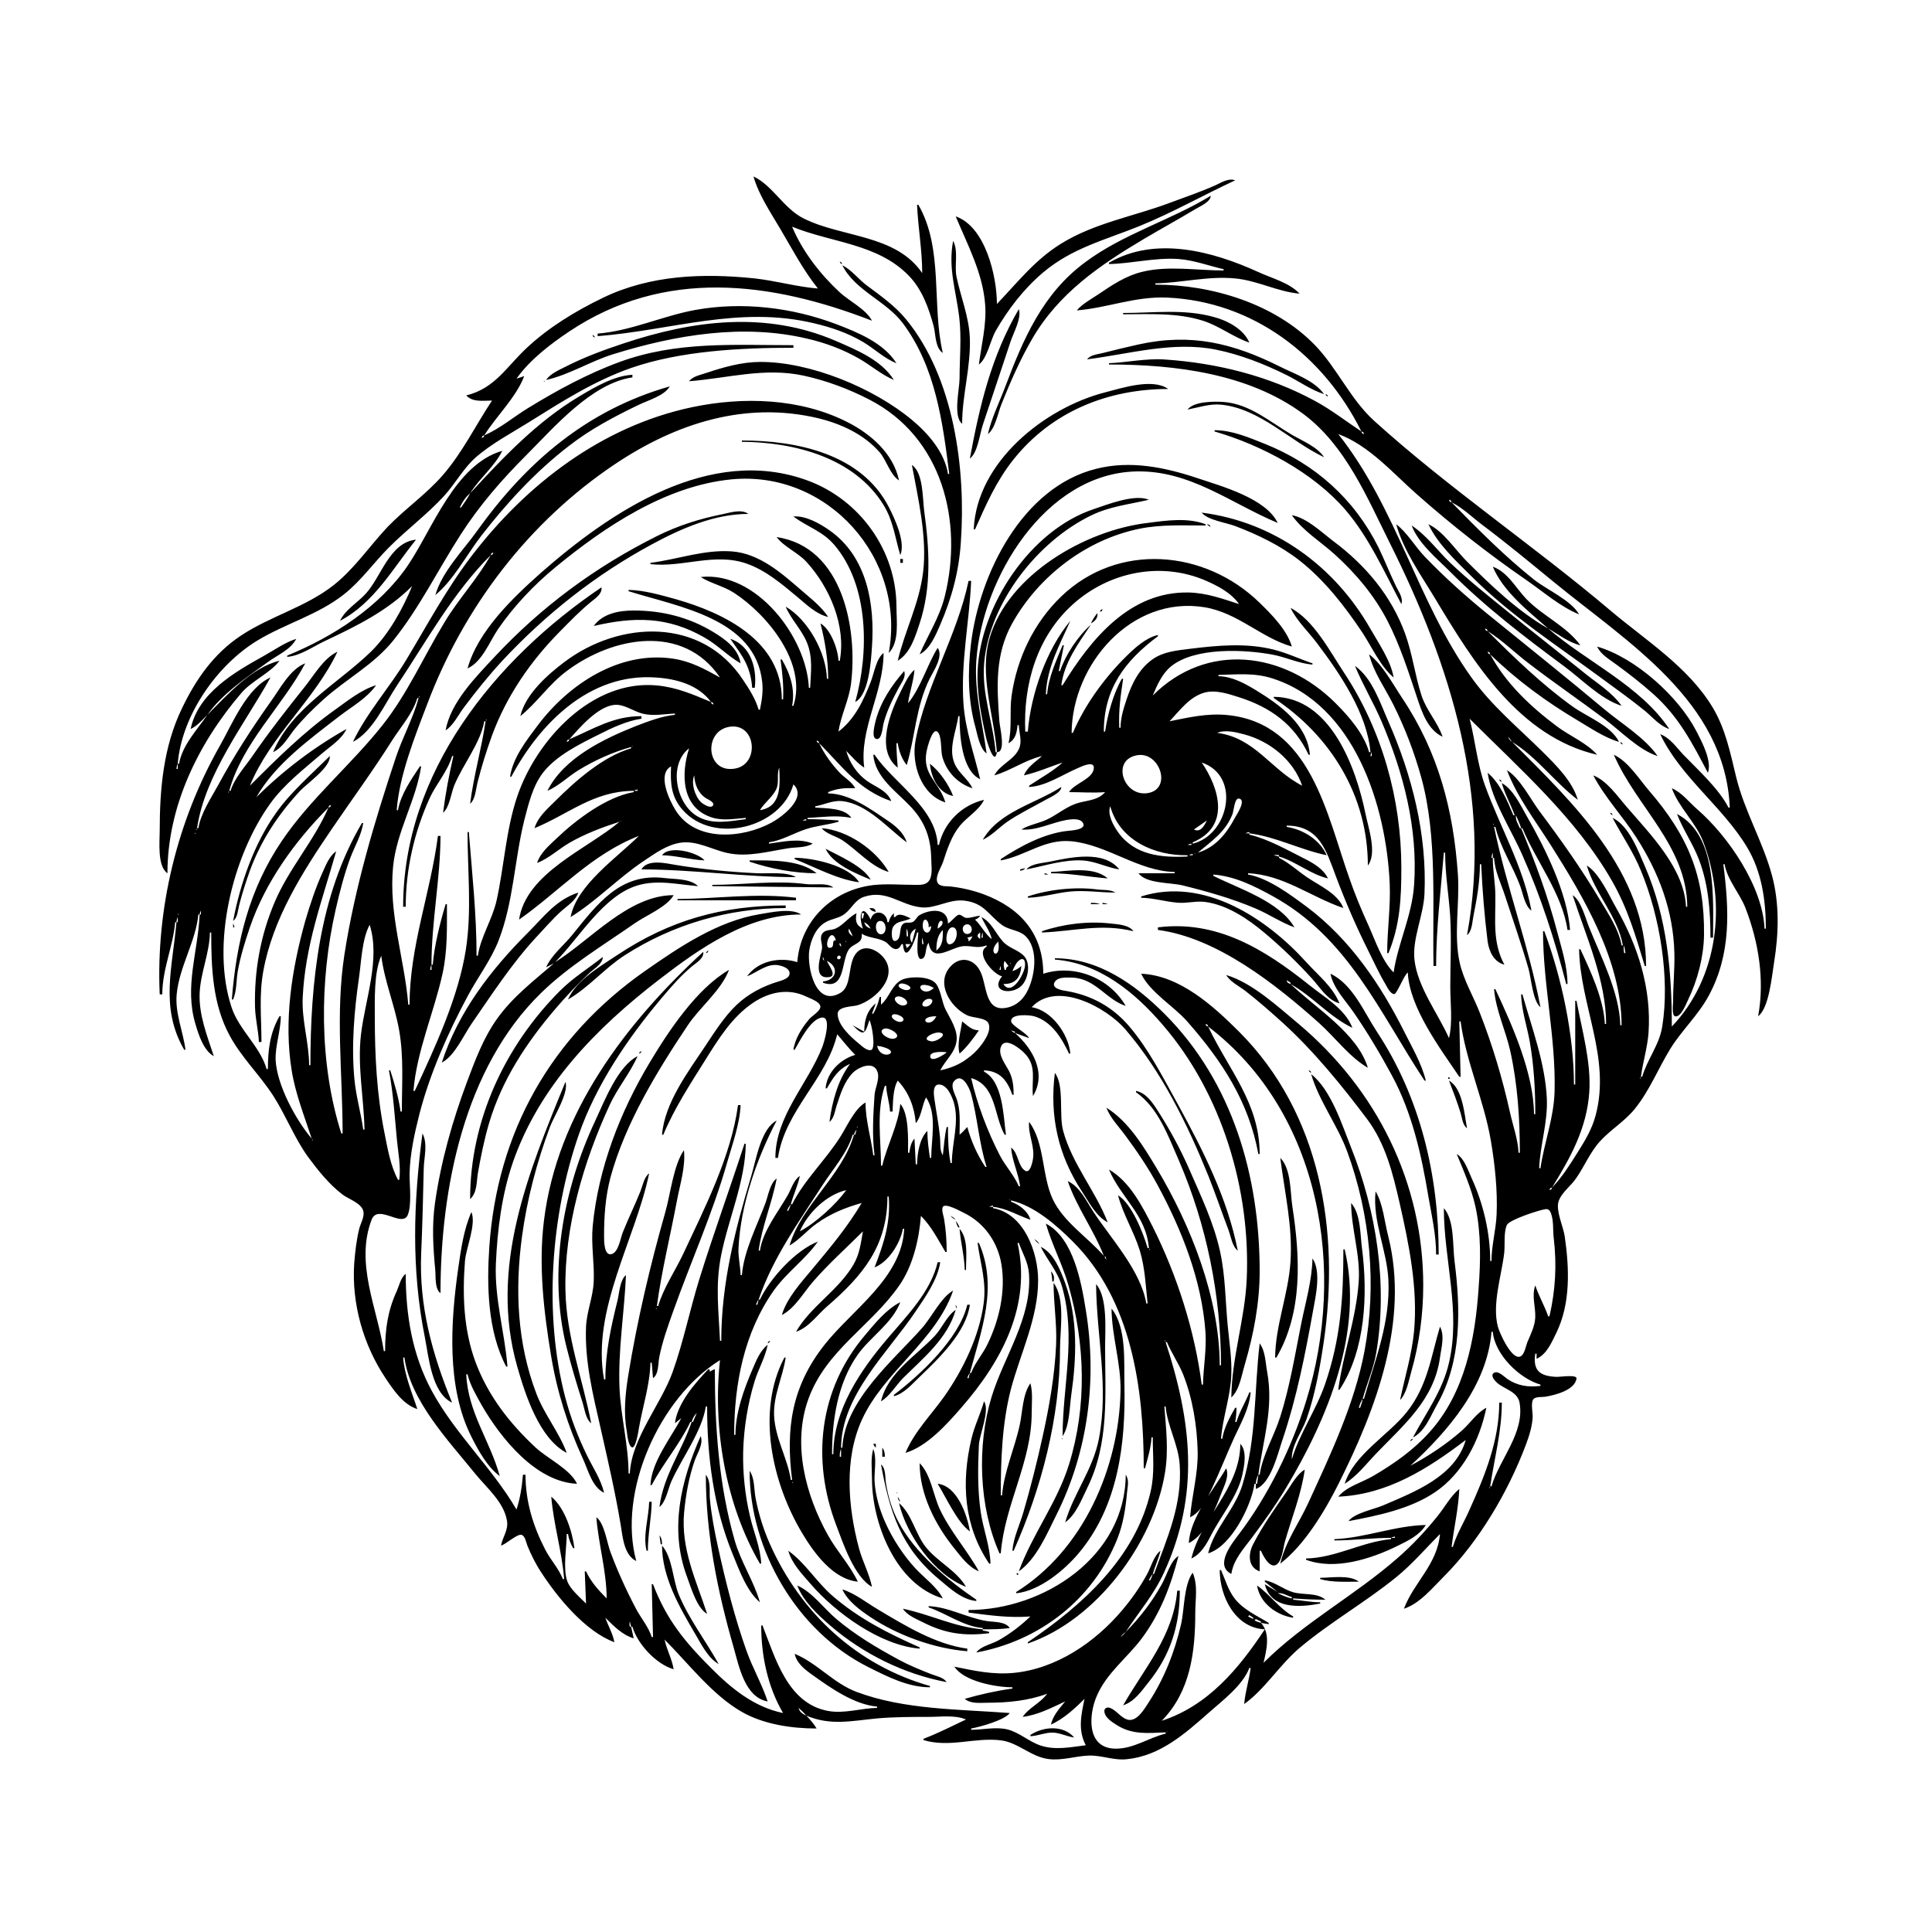 <?xml version="1.0" encoding="UTF-8"?>
<svg xmlns="http://www.w3.org/2000/svg" xmlns:xlink="http://www.w3.org/1999/xlink" width="1500pt" height="1500pt" viewBox="0 0 1500 1500" version="1.1">
<g id="surface1">
<path style=" stroke:none;fill-rule:nonzero;fill:rgb(0%,0%,0%);fill-opacity:1;" d="M 585 137 C 589.18 151.621 598.352 165 605.988 178 C 615.188 193.66 623.68 209.734 635 224 C 618.613 222.695 602.41 218 586 216.164 C 545.949 212 504.941 213.387 468 231.258 C 446.992 241.422 426 254.137 409 270.09 C 392.965 285.027 384.355 301.488 362 307 C 367 312.473 375 311 382 311 C 369.219 330.316 359 351.426 343.711 369 C 330.852 383.781 314.551 395 301 409.016 C 286.902 424 275.266 441.516 259 454.332 C 237.277 471.445 209.875 478.34 187 493.516 C 165.914 507.508 152 527.551 141.258 550 C 126.871 579.738 124 612.531 124 645 C 124 653.578 122 672.465 130 678 C 130 626 154 577 187.43 538 C 195.598 528.469 210 522.469 217 513 C 195.316 518.152 176 540 161 555 C 172.629 538.492 191.816 525.672 208 514 C 215.555 508.434 225.508 504.586 230 496 C 221.297 498.754 212.973 504.691 205 509.141 C 181.93 522.012 153.887 538 148 566 C 153.219 563.566 156.965 559.035 161 555 C 152.961 566.762 141.59 578.43 139 593 L 138 593 C 141 555.496 168.531 516.207 200 497.203 C 221.719 484.086 246.871 477.391 267 461.484 C 280.328 451 290 437 302 425 C 315.723 411.211 331.738 399.316 344.828 385 C 353.371 375.652 359.527 364 369 355.438 C 381.617 344.34 396.852 336.434 411 327.574 C 436.316 311.727 461.617 295.586 490 285.695 C 528.41 272.309 575.629 270 616 270 L 616 268 C 569.781 268 525.387 264.777 481 281.055 C 456.195 290.148 432.484 303.035 410 316.812 C 398.703 323.73 388.215 332.734 376 338 C 385.348 323 400.684 308.656 407 292 L 401 294 C 411.27 279.418 427.277 267.168 442 257.332 C 515.84 208.016 598.332 218.484 677 249 C 672.496 240.184 659.305 233.715 652 227 C 636.898 213 622.98 195.164 615 176 C 645.562 188.535 681.379 189 705.711 214.172 C 715.922 224.773 721 239.008 724.844 253 C 726.562 259.52 725.891 270 732 274 C 723.23 237.262 732.742 193 713 159 L 712 159 C 712.766 176.766 716 194.027 716 212 C 695.363 181.805 653.801 184.539 624 169.629 C 608.539 162 600 144.066 585 137 M 774 236 C 774 214.727 765.176 176 742 168 C 751.309 190.391 763.219 212.297 764.91 237 C 765.965 252.375 761.926 268 760 283 C 766.527 278.199 768.918 264.16 773 257 C 782.766 240 794.863 224.211 810 211.438 C 832.516 192.438 858.398 186.227 885 175.398 C 910.5 165.016 934 151.598 959 140 C 953.547 138 947.918 142 943 144.137 C 931.57 149.188 919.695 153.203 908 157.574 C 880 168.035 849.77 173.16 824 189.066 C 803.559 201.68 790.234 219.023 774 236 M 940 152 C 908.445 171.312 871.832 181.559 842 204 C 809.438 228.277 794.469 263.172 780.574 300 C 775.957 312.242 769.961 324.203 767 337 C 772.723 332.703 774.824 320.566 777.449 314 C 784.434 296.539 791.973 279.277 801.426 263 C 821.887 227.766 853.691 206 888 185.602 C 901.262 177.742 914.797 170.363 928 162.398 C 931.621 160.215 940 156.715 940 152 M 615 175 L 614 176 L 615 175 M 740 187 C 736 208.211 742.172 225.285 744.715 246 C 746.664 262 745 278.133 745 294 C 744.961 302.219 739.785 323.508 747 329 C 747 306.578 753.941 284.414 752.961 262 C 752.25 245.75 745.961 230.742 742.664 215 C 740.785 206.02 744.355 195.191 740 187 M 861 204 L 861 205 C 879 204.625 896.645 199.832 915 201.09 C 927 202 938.324 206.324 950 209 L 950 210 C 929.539 210 907 206.09 887 211 C 874.367 214 863.59 221.137 853 228.344 C 847.375 232.172 840.402 235.828 836 241 C 859.996 239.039 881.199 230 906 231.039 C 973 234 1027.613 276 1057 335 C 1044.988 327.062 1033.727 318.207 1021 311.309 C 984.922 291.75 944.727 281.812 904 279.09 C 889.879 278.145 875 281.395 861 282 L 861 283 C 912.379 283 969.57 290 1012 321.477 C 1044.859 346 1061.488 386.484 1079.246 422 C 1126.324 516.156 1158.738 619.684 1139 726 C 1143 723 1143 715.75 1144 711 C 1146.652 697.73 1149 684.562 1149 671 L 1150 671 C 1150.848 690.715 1152.574 711.426 1155 731 C 1156.199 739 1159.824 746.703 1168 749 C 1158.559 731.262 1161.23 714.578 1160.996 695 C 1160.883 685.305 1159 675.73 1159 666 L 1160 666 C 1160.461 676.078 1165.219 685.547 1168.328 695 C 1174.559 714 1181.207 733 1186.711 752 C 1188.863 759.492 1190 777.172 1196 782 C 1187 734.359 1169.758 689.266 1160 642 L 1161 642 C 1164.73 657.699 1174.68 672.758 1180.32 688 C 1182.41 693.652 1183.914 703.52 1189 707 C 1182.461 672.297 1164.938 642.816 1153 610 C 1147 593.613 1145.387 575 1141 558 C 1180.379 597.379 1223.625 635.141 1251.574 684 C 1263.879 705.512 1269.926 726.715 1277 750 L 1278 750 C 1278 677.039 1221.484 623.484 1174 576 C 1193.828 588.348 1207 607.246 1225 621 C 1220.84 606.586 1208.305 594.305 1198 584 C 1178.84 565 1158.32 548.238 1142.426 526 C 1100.418 467.215 1084.465 394.328 1039 337 C 1062.789 345.656 1081.488 367.395 1100 383.715 C 1127.488 408 1155.824 430.227 1186 451.027 C 1198.953 460 1211.371 471 1226 477 C 1220 466.176 1200.766 457.77 1191 450 C 1167.945 431.645 1147.551 411 1127 390 C 1135.785 394.375 1143.176 401.75 1151 407.629 C 1169.758 421.719 1187.859 436.707 1206 451.574 C 1263.652 498.832 1339.453 544.473 1343 627 L 1342 627 C 1334.223 612.008 1318.66 598.152 1307 586 C 1301.43 580.133 1296.816 573.027 1289 570 C 1304.727 603.242 1337.805 626.559 1356.547 658 C 1367.871 677 1371 699.25 1371 721 L 1370 721 C 1368.578 688.367 1341.699 649.164 1318 628.574 C 1311.516 623 1306 615.41 1298 612 C 1303.582 627.246 1316.766 638.609 1322.574 654 C 1340.633 702 1334 759.262 1298 797 C 1298 754.438 1294.34 712.562 1277.281 673 C 1272 660.766 1264.758 641 1252 635 C 1259.258 648.777 1268.184 661.547 1274 676 C 1288.68 711.289 1296.652 759.184 1290.562 797 C 1288.223 811.539 1278.941 822.34 1275 836 L 1274 836 C 1275.531 824.613 1279 813.531 1279.91 802 C 1282.273 767.508 1271.805 734.715 1254.852 705 C 1249.27 695.219 1241.738 678 1232 672 C 1238.254 693.719 1256 711.391 1260 734 L 1259 734 C 1256.832 721.418 1248.258 708.82 1241.801 698 C 1227.695 674.367 1211.879 652.008 1195.371 630 C 1188.289 620.555 1180 604 1170 598 C 1178 619 1191.98 637.141 1203.945 656 C 1229.895 697 1258.863 746 1259 796 L 1258 796 C 1257.484 771.07 1243 742.824 1233.801 720 C 1230.895 712.797 1227.621 699.34 1221 695 C 1231.398 727 1246.906 761 1247 795 L 1246 795 C 1245.168 776 1235 754.117 1227 737 L 1226 737 C 1226.906 781 1250.785 821.223 1238.844 866 C 1235.977 876.762 1230.566 885.664 1224.68 895 C 1218.695 904.496 1212.797 914 1205 922 C 1219.352 898.742 1231.992 876 1233.91 848 C 1235.504 824.723 1228.227 799.762 1224 777 L 1223 777 L 1223 842 L 1222 842 C 1222 803.809 1212.422 758.777 1199 723 L 1198 723 C 1198 764.484 1208 805.527 1206.984 847 C 1206.469 868.086 1199 886.629 1196 907 L 1195 907 C 1195.781 888.801 1201.766 871.383 1200.961 853 C 1199.766 825.73 1189.348 798.078 1182 772 L 1181 772 C 1181.258 784.438 1185.629 796.785 1187.75 809 C 1190.957 827.469 1192 846.289 1192 865 L 1191 865 C 1190.738 833.223 1174.262 796.348 1161 768 L 1160 768 C 1161.336 784.34 1169 800.047 1172.574 816 C 1178.305 842 1180 868.523 1180 895 L 1179 895 C 1178.547 884.59 1174.676 874.141 1172.426 864 C 1166.512 837.375 1158.773 811.391 1148.797 786 C 1143.922 773.59 1136.441 761 1133.43 748 C 1128.395 726.34 1133.438 701.289 1131.91 679 C 1128.48 629 1116.758 584.059 1088.668 542 C 1081.383 531.094 1073.41 516.035 1063 508 C 1066.254 521.703 1075.496 534.477 1081.754 547 C 1090.844 565.191 1098.188 584.391 1103.574 604 C 1116.168 650 1112 703 1113 750 L 1115 750 C 1115 720.688 1118.695 691.188 1121 662 L 1122 662 C 1122 678.457 1124.789 694.621 1125.91 711 C 1127 729.16 1126 747.793 1126 766 C 1126 778.812 1127.977 793.508 1125 806 C 1116.441 786.785 1100.449 766.266 1098.176 745 C 1096.426 728.672 1105.227 710.723 1105.961 694 C 1107.977 648 1096.367 602 1077.859 560 C 1071.434 545.469 1065.445 526.551 1052 517 C 1058 531.652 1066.336 545.379 1072.574 560 C 1089.66 600.051 1100.914 643.137 1097.91 687 C 1096.277 711 1085.41 732 1082 755 C 1073 746.102 1067.848 730.43 1062.695 719 C 1057.227 707 1052 694.535 1047.691 682 C 1029.98 632.238 1017.664 561.637 953 555.172 C 937.34 553.605 923 557 908 560 C 915.926 551.723 923.387 541.09 935 537.789 C 943.707 535.312 953.699 538.695 962 541.344 C 986.492 549.16 1004.992 562.492 1016 586 L 1017 586 C 1015 562.375 993.508 547.148 975 535.812 C 966 530.383 956.594 525.219 946 525 L 946 524 C 960.66 523.695 973.652 522.141 988 526.746 C 1051.598 547.152 1076.316 625.586 1078.961 686 C 1079.758 704.164 1077 722 1077 740 L 1078 740 C 1087 718.176 1088 697.363 1088 674 C 1088 620.484 1073 566.801 1043.332 522 C 1032.391 505.508 1020 481.41 1002 472 C 1007 482.355 1016.215 490.785 1023 500 C 1040.449 523.094 1061.574 554.324 1064 584 L 1063 584 C 1058.844 569.574 1047.387 556.387 1037 546 C 996.754 505.754 936.918 498.109 895 540 C 898.312 532.039 902.246 523.113 909 517.52 C 927.438 502.363 965.91 504.137 988 508.262 C 998.445 510.211 1008.379 515.133 1019 516 L 1019 515 C 1008.945 511.598 999.32 507 989 504.375 C 967.559 499.012 945.672 501.051 924 503.715 C 913.969 505 903.574 505.805 895 511.773 C 884.285 519.238 878.641 531 874.672 543 C 872.305 550.188 870 557.391 870 565 L 869 565 C 868.406 551.176 870 540.531 872 527 L 871 527 C 864.266 538.832 859.977 554.559 858 568 L 857 568 C 857 535.246 872.938 513.32 899 494 L 899 493 C 889.438 495.191 880.801 503.285 874 510.004 C 857.598 526.211 841.984 547.641 833 569 L 832 569 C 832.441 515.723 878.488 462.34 935 471.438 C 961 475.629 978.902 495.059 1003 502 C 999.188 489.043 987.422 477.207 978 468.016 C 935.539 426.59 868 420.789 824 463.039 C 802.746 483.387 789.578 511.02 785.43 540 C 783.68 552.219 785.891 565 783 577 C 788.367 574.207 789.535 568.695 790 563 L 791 563 C 791.25 569 793.645 575.32 791.293 581 C 787.539 590.066 776.504 593.344 772 602 C 784.812 598.309 795.879 590.035 809 587 C 803.887 591.707 797.609 595.324 795 602 C 805.352 599.625 814.977 595.391 825 592 C 817.188 599.133 807.734 604.113 799 610 L 799 611 C 812 610.398 825 601.387 837 596.281 C 839.27 595.305 849.406 590.289 849.246 596.148 C 849 604.777 833.93 608.215 830 615 C 839.527 615 848.465 615.754 858 615 C 852 622 843 621.195 835 624.09 C 827 627 820.57 632.637 813 636.219 C 806.633 639.234 798.926 640.379 793 644 C 804.34 645.152 816.836 638.586 828 636.613 C 831.699 636 838.883 635 840.965 639.176 C 843.406 644.242 831.605 644.82 829 645.074 C 810.754 647 792 657.082 777 667 L 777 668 C 796.395 664.543 810.898 651.059 832 653.172 C 859.887 656 883.934 676.422 912 677 L 912 678 L 884 678 C 889.539 686.094 909 685.168 918 687.375 C 937.27 692.129 956.715 697.633 975 705.426 C 985.168 709.762 994.699 716.25 1005 720 C 993.309 699.785 961.93 690 942 680 L 942 679 C 958.742 680.324 973.523 687.746 988 695.695 C 1046.777 728 1070.922 785.816 1106 839 L 1107 839 C 1103.883 826 1096.258 813.02 1090.246 801 C 1071.98 764.469 1047.977 729.148 1015 704.375 C 1002.336 695 984.883 681.734 969 679 L 969 678 C 996.496 679.18 1017.98 696.531 1043 705 C 1038.637 693.77 1024.461 687.652 1015 681.254 C 1007.645 676.281 1000.965 670 993 666 L 993 665 C 1006.375 669 1017.238 678.738 1031 682 C 1027.617 674.762 1019.918 670.277 1013 666.758 C 999.438 660 984.895 651.527 970 648 L 970 647 C 991 649.734 1009.48 659.754 1030 664 C 1024.742 652 1011.781 644 999 642 L 999 641 C 1024.551 641.07 1029.781 660.734 1037.426 681 C 1044.707 700.312 1053 719.543 1062.246 738 C 1066.566 746.641 1070.656 755.711 1075.605 764 C 1076.922 766.203 1079.41 771.793 1082.527 771.793 C 1084.504 771.793 1090 757.27 1093 755 C 1094.25 782.359 1118.23 814.086 1133 836 L 1134 836 L 1133 793 L 1134 793 C 1138.246 824.52 1152.277 854.484 1157.566 886 C 1160.648 904.379 1162.777 924.375 1161.961 943 C 1161.434 955.059 1158 967 1158 979 L 1157 979 C 1157 957.426 1151.676 934.621 1142.691 915 C 1139.93 909 1136.914 899.355 1131 896 C 1136.52 909.453 1142.43 922.73 1145.574 937 C 1150 957.621 1149.555 979.098 1148 1000 C 1145.309 1039.656 1137.344 1081.43 1109.828 1112 C 1097.191 1126.047 1082.227 1136.516 1066 1146 C 1057 1151.188 1045.75 1154 1039 1162 C 1077.273 1160.355 1108.57 1140.344 1138 1118 C 1129.84 1146.336 1098.461 1158.164 1074 1168.719 C 1066.941 1171.766 1051.312 1174.82 1047 1181 C 1069.512 1176.758 1094.695 1171.648 1114 1158.641 C 1135.797 1144 1148.809 1118.152 1154 1093 C 1146.637 1096.73 1141.23 1105.25 1135 1110.715 C 1122.902 1121.324 1109.195 1130.445 1095 1138 C 1124.324 1111 1154.672 1075.797 1158 1034 L 1159 1034 C 1160.547 1051.602 1179.57 1070.258 1196 1075 L 1196 1076 C 1186.633 1077.18 1177.977 1076 1170 1070.379 C 1167.699 1068.801 1162.812 1063.594 1159.656 1066.07 C 1157 1068.113 1160.637 1072.078 1162.188 1073.473 C 1167.898 1078.59 1178.199 1080.316 1179.773 1089 C 1184 1112.52 1164 1133.074 1158 1154 L 1157 1154 C 1160.215 1132.133 1165.996 1111.367 1166 1089 L 1164 1089 C 1164 1118.379 1152.918 1145.574 1141 1172 C 1136.863 1181.598 1130.918 1191 1128 1201 L 1127 1201 C 1128.875 1186.16 1132.359 1171 1133 1156 C 1126.281 1161.551 1121.66 1170.203 1116.195 1177 C 1106.832 1188.648 1096.246 1200 1085 1209.715 C 1051.871 1238.773 1012.297 1259.723 981 1291 C 983.402 1281 986.492 1268.102 979 1260 L 985 1261 L 985 1260 C 975.758 1254.344 965.328 1249.781 958.527 1241 C 953.473 1234.469 951.309 1226.426 948 1219 L 947 1219 C 947 1239.484 959 1264 982 1265 C 961.789 1295.547 938 1324.227 902 1336 C 924.309 1313.219 928 1282.453 928 1252 C 928 1241.469 930.25 1231.066 926 1221 C 919 1230.707 919.625 1249.391 916.988 1261 C 912 1282.742 903.875 1303.328 891.656 1322 C 888.344 1327.062 882.41 1337.449 875 1335 C 869.926 1333.234 866.883 1328.047 862 1326.07 C 859.617 1325.098 857 1326.184 857.465 1329.059 C 857.945 1333.625 863.504 1337.082 867 1339.289 C 879 1347 891.512 1345.578 905 1345 L 905 1346 C 891.766 1349.145 880.18 1357.824 866 1357.656 C 843.426 1357.387 845.207 1331.535 851.426 1317 C 859 1299.016 875 1287.348 886.523 1272 C 901 1252.449 908.969 1231.309 915 1208 C 908.664 1211.832 905.734 1223.598 902 1230 C 894.539 1243.543 884.953 1256.016 874 1267 C 884.301 1251.426 895.785 1238.215 903.691 1221 C 931.66 1160.086 925.211 1104.012 905 1042 L 906 1042 C 909.605 1050.609 915 1058.289 918.551 1067 C 926 1085.781 929.375 1107 929.871 1127 C 930.289 1144 925.328 1161.176 924 1178 C 932.613 1174 937.328 1163.242 941.219 1155 C 947.266 1142.191 952.391 1129 958.309 1116 C 963.418 1105 969.984 1093.43 971 1081 L 970 1081 C 966.992 1088.758 962.297 1096.027 960 1104 L 959 1104 C 959.688 1100.301 959.988 1096.762 960 1093 L 959 1093 C 954.863 1100.113 950.227 1108.824 949 1117 L 948 1117 C 949.305 1100.492 955.234 1084.605 955.961 1068 C 956.527 1055.062 954.395 1042 953.172 1029 C 951.352 1010 951.43 991 947.34 972 C 942.465 949.5 932.562 929 923.426 908 C 916.484 892.098 908 876.523 898.656 862 C 894.527 855.688 889.809 848.574 882 847 L 882 848 C 899.473 860.309 907 882.156 915.281 901 C 936.844 951.012 947.852 1005.59 948 1060 L 947 1060 C 946.855 1007.664 924.512 951.188 898 907 C 887.773 890 876.238 870.781 859 860 C 862 868.113 868.988 875.043 874 882 C 883 894.148 891.508 906.719 898.691 920 C 917.645 955.039 933 994 935.91 1034 C 936.859 1048 934.285 1061.258 934 1075 L 933 1075 C 927.586 1033.066 914 990.711 895.246 953 C 887 936.762 877.266 917.402 861 908 C 870.266 930 889.895 943.223 892 969 L 891 969 C 887.676 957.375 878.586 934.426 868 928 C 872 943 880.41 956.258 884.973 971 C 889 984.492 889.488 998.113 891 1012 L 890 1012 C 885.602 986.465 862.871 962.035 849 941 C 843.43 932.547 838.594 921.477 829 917 C 835.879 937.203 849.25 955.027 857 975 C 844.391 960.566 825.59 948.652 817.324 931 C 808.77 912.73 811.211 887.324 799 871 C 798 881.266 804 890.375 801.789 901 C 801.344 903.055 799.703 911.031 796 909 C 790.215 905.539 790.773 895 785 891 C 785.824 901.34 790.621 910.75 792 921 L 791 921 C 787.406 912.496 780.539 905.297 776.258 897 C 766.707 878.496 758.699 857.316 754 837 C 773.645 842.781 771.512 866.07 780 881 L 781 881 C 779 866.348 778.715 839.801 764 832 L 764 831 C 776.613 831.578 782 839 786 850 L 787 850 C 786.996 843.691 786.441 837.766 783.625 832 C 781 826.707 774.836 819.406 776.984 813.059 C 779.887 804.477 791.449 813.816 794.906 817.176 C 805.559 827.52 800.625 838.406 802 851 C 812.918 833 801.586 814 788 802 L 799 806 C 796.996 801.797 785 796.191 785 792.742 C 785 786.715 799.746 788.078 803 789.043 C 816.539 793.062 824.328 806.035 830 818 L 831 818 C 829.684 803.023 816.426 784.32 801 782 C 820.484 761 859 782.223 873.57 799.004 C 902 832 922 873 938.199 913 C 943.766 927 948.516 941.027 953.809 955 C 955.68 960 956.684 967.758 961 971 C 953 930.328 934 893 914.305 857 C 903 836.641 891.977 814.777 876.867 797 C 863.965 781.824 847.543 772.734 828 769.414 C 825 769 815.75 767.504 818.891 762.391 C 821.484 758.168 828.824 759 833 759.039 C 850.672 760 858.812 776 874 781 C 861.266 759 833.891 748.359 810 756 C 809.914 725.105 792.375 705.102 764 694.426 C 755.469 691.215 746 689.094 737 688.168 C 733.938 688 728.984 688.445 727.695 684.773 C 726 680.266 730.883 673.223 732.254 669 C 735.391 659.336 738.754 649 745.328 641 C 750.965 634.164 760.23 629.016 764 621 C 746.637 625.02 733 638.668 729 656 L 728 656 C 726.676 627 694 608.105 679 586 L 678 586 C 679.547 603.59 695.746 614.32 706.828 626.039 C 717.855 637.695 722.594 650.012 722.984 666 C 723 671 724.277 678.457 721.82 683 C 719.371 687.41 714.414 687.047 710 687 C 699 687 688.953 686 678 687.172 C 645.898 691 621.539 715 619 747 C 605.469 742.711 588.645 746 580 758 C 588 755 595.605 747.473 605 749.531 C 607.758 750.137 612.629 751.758 613 755.09 C 613.691 759.602 607 761.203 604 762.145 C 592.348 765.648 580.879 771.672 572 780.09 C 562.34 789.281 555 801 547.668 812 C 534.352 832 516 856.223 514 881 L 515 881 C 523.477 860.637 535.91 841.637 547.574 823 C 557.867 806.562 568.547 789.27 585 778.355 C 597.426 770.113 612.242 767.043 626 773.758 C 628.754 775.102 636.945 777.801 636.945 781.613 C 636.945 785 630.492 788.676 628.465 791.039 C 622.734 797.723 617.32 806.188 616 815 L 617 815 C 620.992 808.23 629.25 791.34 637.891 790.059 C 646.27 788.82 639.641 809.781 638.387 813 C 627 842 602 866.477 602 899 L 604 899 C 609.41 862.234 641.684 838.012 650 803 C 654.668 808.395 658.945 814 664 819 C 652.27 822.449 642 832.555 641 845 L 642 845 C 646.867 836.672 650.773 830 660 826 C 650.523 838.43 646 855.672 644 871 C 647.645 868.238 648.258 862.234 649.668 858 C 652.617 849.133 655.387 840 662 833.043 C 666.762 828.27 679 823 681.527 833.016 C 682.805 838.402 679.484 844.605 679 850 C 677.957 865.469 677 881.582 679 897 L 678 897 C 676.242 883.16 672 870.051 672 856 C 663.809 860.48 657.684 874.156 652.809 882 C 641.555 900.113 624.414 916.102 615 935 L 614 935 C 616 927.562 619.418 920.645 621 913 C 616.211 916.137 614.336 923.117 611.574 928 C 604 941.262 592.305 955.629 590 971 L 589 971 C 591.551 952.07 599.449 934 603 915 C 597.914 918.48 596.41 928.348 594.32 934 C 587.781 951.684 577.551 971.027 576 990 L 575 990 C 574.855 983.035 573 976 573.375 969 C 575 935.465 587.469 899.523 603 870 C 590.691 876.254 586.918 901 583.281 913 C 570.621 955.023 560 996.824 560 1041 L 559 1041 C 558 1018 555.258 998.176 559.805 975 C 565.383 946.559 578.758 917.156 579 888 L 578 888 C 566.59 923.066 553.969 957.785 543 993 C 535.629 1016.809 530.672 1041.52 522.309 1065 C 513.312 1090.254 490.242 1116.789 489 1144 L 488 1144 C 487.984 1122 482 1100.07 481 1078 C 479.73 1048.156 484.73 1019.555 486 990 C 481.273 993.594 480.781 1004.367 479.371 1010 C 474.363 1030.047 470 1050.281 470 1071 L 469 1071 C 459 1017.246 493.461 962.062 504 911 C 500 914 498.984 920.551 497.199 925 C 492.879 935.777 487.73 946.207 483.449 957 C 481.699 961.41 480.262 972.074 474.938 973.652 C 468.891 975.449 469 963.203 469 960 C 468.977 944.145 469.988 929.387 474 914 C 485.539 872 509.938 832 534 796 C 543.508 781.809 559.934 769 566 753 C 540.914 767.5 519 800.57 504.398 825 C 481.387 863.355 464.434 907.211 460.172 952 C 458.805 966.324 461.59 980.648 460.961 995 C 460.441 1007 455.559 1018.141 455 1030 C 453.855 1057 460.441 1083 466.352 1109 C 471.98 1134 477.75 1158.82 481.922 1184 C 483.473 1193.387 484.422 1207.289 494 1212 C 479.371 1158.414 511.711 1085.449 559 1056 C 553.219 1108.598 563.281 1168.223 590 1214 L 591 1214 C 590.453 1201.473 585 1189.141 582.234 1177 C 578.465 1161 576.609 1143.562 577 1127 C 577.465 1108.637 580.59 1089.562 586 1072 C 588.906 1062.695 594.305 1053.531 596 1044 C 590 1049 587.242 1056.113 584.281 1063 C 577.543 1078.664 571 1096.777 571 1114 L 570 1114 C 570 1074.562 577.688 1034.75 600.723 1002 C 610.641 988 625.266 977.816 635 964 C 617.773 970.625 597.812 992.555 590 1009 L 589 1009 C 599.941 976.66 620.379 948.434 638.691 920 C 646.574 907.762 657.926 895.148 662 881 L 663 881 C 653.793 913 622.379 935.449 613 967 C 620.816 962.48 626.637 955.164 634 950 C 644.809 942.199 656.32 937.57 669 934 C 658 952.613 644.691 968.473 630.922 985 C 622.227 995.434 610.902 1007.738 607 1021 C 617.305 1015.648 623.824 1003.582 631.289 995 C 643.387 981.09 657 969 670 956 C 668.285 965.234 667.469 973.676 662.547 982 C 650.766 1002 629.461 1014.148 618 1034 C 627.848 1030.734 634.379 1021.008 642 1014.426 C 669.816 990.395 689 967.391 689 929 L 690 929 C 691.582 949.051 686.211 965.406 679 984 C 689.852 979.797 698.996 965.227 701 954 L 702 954 C 700.359 992.102 661.641 1016.828 640.211 1044 C 614.547 1076.539 609.941 1109.176 615 1149 L 614 1149 C 611.434 1132 601.812 1116.812 601 1099 C 600.355 1083.199 607.758 1069.234 610 1054 L 609 1054 C 586.848 1096.039 599.629 1151.461 622.605 1190 C 631.773 1205.383 646.562 1226.051 666 1228 C 659.941 1215.191 649.785 1204.406 642.863 1192 C 625.328 1160.578 614.973 1121 627.695 1086 C 641.484 1048.141 676.406 1029.488 698.227 998 C 708.832 982.691 713.551 962.352 715 944 C 723.336 952.406 728 962 734 972 L 735 972 C 735 963.141 734.391 954.746 732.918 946 C 732.555 944 730.621 938.738 732.199 936.812 C 734.445 934.074 745.52 940.301 748 941.484 C 764.188 949.215 774.766 964.422 777.562 982 C 780.816 1002.48 775.918 1024.383 767 1043 C 763.348 1051 757 1057.812 754 1066 L 753 1066 C 762 1032.754 775 999.008 760 965 L 759 965 C 761.242 981.629 766 994.82 763.711 1012 C 760.281 1037.477 747.883 1063.098 733.277 1084 C 723 1098.504 709.91 1111.488 703 1128 C 719.715 1123.082 735.227 1105.707 746.281 1093 C 777.691 1057 801 1013.641 790 965 L 791 965 C 793.961 973.133 798.285 980.086 798.91 989 C 801.324 1023.461 779.258 1053.352 769.723 1085 C 758.414 1122.535 760 1170 776 1206 L 777 1206 C 779.988 1168.113 801 1135.141 801 1097 C 801 1089.574 802 1081.152 800 1074 C 794 1082.281 793.879 1096.199 791.789 1106 C 787.902 1124.254 779.523 1142.336 778 1161 L 777 1161 C 777 1133.559 778 1104.691 785 1078 C 792.438 1050.34 806 1023.098 806 994 C 806 972.492 795.23 942.32 771 938 L 771 937 C 781.27 938 790.371 943.742 800 947 C 798 940.16 791.43 935.438 785 933 L 785 932 C 803.273 936.328 820 951.031 833 964 C 878.758 1009.758 888 1078.191 888 1140 L 889 1140 C 891 1132.316 893.652 1124 894 1116 L 895 1116 C 895 1130.453 896.641 1143.629 893.348 1158 C 881.512 1209.648 840 1246.551 798 1275 L 798 1276 C 851.531 1257.715 895.754 1197.707 904.562 1143 C 907.316 1126 905.348 1109.086 904 1092 L 905 1092 C 906.34 1107.34 914.832 1121.273 915.91 1137 C 918 1168.414 906.363 1193.527 896 1222 L 895 1222 C 896.742 1216 899.562 1210.219 901 1204 C 895.926 1207.719 893.668 1216.512 890.691 1222 C 885.297 1232 878.699 1241.359 871.41 1250 C 850.359 1275 820.238 1295.613 787 1298.828 C 771 1300.375 756.445 1297.188 741 1294 C 748.375 1305.488 773.344 1310 786 1310 L 786 1311 C 774.234 1312.586 760.328 1315.645 749 1319 C 754 1323.047 760.828 1322 767 1322 C 782.297 1322 798.57 1320.445 813 1315 C 807.891 1322.254 798.531 1326 794 1333 C 806 1331.434 816 1326.082 827 1321 C 822.605 1326.449 817.363 1332 816 1339 C 826 1334.285 834.207 1326.793 842 1319 C 839.43 1331.465 836.742 1343.129 843 1355 C 831.5 1356.461 819.371 1359 808 1355.25 C 798.797 1352.234 791.473 1345 782 1342.68 C 772.801 1340.566 763.246 1343 754 1343 L 754 1342 C 761 1340.785 779.77 1335.578 784 1330 C 745 1327 701.949 1327.52 665 1313.574 C 646.953 1306.762 634.668 1291.359 617 1284 C 618.488 1291.379 625 1296.359 631 1300.57 C 644.984 1310.633 663.344 1323.457 681 1325 L 681 1326 C 668.387 1326.262 655.617 1330.66 643 1328.383 C 611.547 1322.715 602 1287.414 592 1262 L 591 1262 C 591 1285.336 596 1309.688 608 1330 C 585.426 1325.328 567.918 1311 552 1295 C 531.266 1274.266 517.453 1257.301 507 1230 L 506 1230 L 507 1271 L 506 1271 C 503.48 1263.047 497.66 1256.348 493.781 1249 C 486.258 1234.75 479.578 1220.098 473.949 1205 C 471.305 1198 469.199 1182.324 463 1178 C 464.656 1199 470.984 1220 471 1241 C 464.629 1234.625 458.852 1228.238 455 1220 L 454 1220 L 455 1245 C 450.332 1240.234 442.574 1233.828 440.363 1227.426 C 436.938 1217.512 440 1201.52 440 1191 L 441 1191 C 441.609 1195.062 442.973 1198.438 445 1202 L 446 1202 C 444.227 1188.824 438.539 1170.711 428 1162 C 429.742 1183.359 436.301 1204.512 438 1226 L 437 1226 C 433.852 1217.812 427.316 1211 423.258 1203 C 413.84 1184.754 408 1165.652 408 1145 L 406 1145 C 405.262 1154.352 403.906 1163.066 401 1172 C 381.953 1139.402 353.336 1113.258 335.309 1080 C 320 1051.832 315 1020.672 315 989 C 311.246 991.816 310 997.789 308.23 1002 C 301 1017.57 299 1032.035 299 1049 L 298 1049 C 293 1016 275.57 981.105 288.484 947.043 C 293.273 934.41 311.852 953 316.398 943.684 C 320 936.051 317.805 919.578 318 911 C 318.391 895.629 321.809 880 325.629 865 C 333.742 833.48 347.938 801.605 363.309 773 C 371 758.602 381.262 745.297 387.188 730 C 398.691 700.316 399.422 667.68 407 637 C 410.258 624.527 413.535 610.371 421.527 600 C 431.844 586.617 450 577.715 465 570.246 C 475 565.141 486.684 559.672 498 558 L 498 556 C 476.23 556 461.25 565.703 442 574 C 449.938 565 464 548.586 477 547.254 C 484.488 546.477 491.906 552.379 499 554.102 C 507.309 556.117 515.652 554.359 524 554 L 524 555 C 513.797 556 503.457 560 494 563.602 C 468.773 573.609 437.719 588.461 425 614 C 433.875 610.168 440.82 603.113 449 598.066 C 461.34 590.449 476 583.82 490 580 L 490 581 C 468.184 587.285 446.711 606.312 431 622 C 424.777 628.215 417.574 634.312 415 643 C 442.309 631.629 460.656 614.258 492 614 L 492 615 C 470.762 618.656 447.168 636.535 432 651.039 C 426.223 656.562 419.492 662.195 417 670 C 425.984 666.594 433.672 659.262 442 654.426 C 454.25 647.312 467.559 642.375 481 638 C 456.312 659 408.441 677.699 403 714 C 434.258 692 459.191 663.301 496 649 C 479.168 665.832 447.812 687.051 443 712 C 463.352 699.438 480 681.629 500 668.332 C 508.609 662.582 517.527 656.066 528 654.324 C 540.66 652.219 552.973 659.777 565 662.332 C 580.641 665.652 596.578 661 612 658.59 C 618.246 657.617 625.43 658.34 631 655 C 620.238 650.461 608 653.59 597 655 L 597 654 C 606.824 652.551 615.684 647.188 625 644.004 C 633.633 641.051 642.477 640.52 651 638 L 651 637 C 642.945 636.363 635 636 627 636 L 627 635 C 639 634.484 648.887 632.652 661 635 C 655.867 627.172 641.379 627.66 633 627 L 633 626 C 640.242 624.754 646.387 621.188 654 622.012 C 673.449 624.121 689.387 643.246 704 654 C 701.688 646.762 696 641.832 690 637.672 C 676.508 628.559 659.812 616.141 643 616 L 643 615 C 650.438 612 656 611.664 664 612 C 661.402 607 656 604.098 652 600 C 645.707 593.293 639.918 585.383 636 577 C 654 595.129 666.566 613.34 692 622 C 688.672 613.59 679.848 611.129 673 606.211 C 665.246 600.648 659.629 592.125 657 583 C 661.52 587.531 665.578 592.535 671 596 C 666.957 566 685.996 538 686 507 C 680.391 511.129 678.66 522.621 676.188 529 C 670.531 543.609 663.766 558.27 651 568 C 652.863 555.387 659 543.816 660.715 531 C 666 488.633 654.574 424.617 603 417 C 608.324 424.332 619.426 429.004 625.91 436 C 644.309 456 657 486 652 513 L 651 513 C 650.59 504.051 645 488.574 637 484 C 640.59 498 642.988 512.66 643 527 L 642 527 C 641.582 507 627.445 481.086 610 471 C 614.199 481 622.418 488.766 626.547 499 C 631.258 510.668 629.52 522 629 534 L 628 534 C 626.281 494.613 587 443.273 544 448 C 552 453.055 561.828 455.027 570 460.344 C 596 477.352 626.738 515 616 548 L 615 548 C 617.434 535 613.602 523.312 607 512 L 606 512 C 607.477 523 608.477 532 608 543 L 607 543 C 606.969 497.816 562.684 476.109 525 465.289 C 513 462 500.379 458.254 488 458 L 488 459 C 526.547 471.191 586.836 480.043 591.828 530 C 592.555 537.242 591.453 544 590 551 L 589 551 C 586.637 542.789 581.797 535.098 577 528 C 545 479.07 481.234 481.453 438 514.133 C 424.883 524.047 407.844 539.195 404 556 C 416.957 545.52 426.375 531.098 440 521 C 475.84 494.059 530.559 484 559 526 C 547.25 519.484 536.484 513.547 523 511.438 C 481.176 505 441.77 531 417.629 563 C 408.875 574.645 398.219 588.18 396 603 L 397 603 C 419.188 561.387 458 522.422 509 526 C 524.844 527 542 531.488 552 545 C 537.828 539.102 525.523 533.648 510 532.172 C 459.734 527.383 416.188 574.512 401.355 619 C 392.715 645 391.438 672.461 385.574 699 C 382.32 713.738 373.211 727.254 371 742 L 370 742 C 370 709.816 366.535 678.148 364 646 L 363 646 C 363 676.285 366.375 707 361.727 737 C 356 774.035 337.734 813.305 322 847 L 321 847 C 323.414 816.43 336.977 786 343.574 756 C 347.5 738.207 347 720.109 347 702 L 346 702 C 341.695 716.164 337.207 734.238 336 749 L 335 749 C 335 715.629 341.906 682.312 342 649 L 340 649 C 334.285 693.246 318 734.77 318 780 L 317 780 C 314 744 301.621 709.652 305.172 673 C 307.82 645.598 323 621.66 327 595 L 326 595 C 319.332 605.078 311 617 309 629 L 308 629 C 310 602.219 322 572.035 331.574 547 C 360 471.441 410.539 405 478 360 C 524.977 328.68 578.555 311.32 635 324.652 C 652.93 329 670.484 337 682.816 351 C 688.402 357.355 690.938 368.465 698 373 C 693.656 352.227 676.238 337.027 658 327.758 C 621.215 309.059 576.789 307.797 537 316.211 C 467.266 331 408.539 376.07 365.883 432 C 346.691 457.168 331.828 485 315.602 512 C 302.746 533.434 284.629 553.527 274 576 C 289.52 568 298.957 546.066 308.332 532 C 331.312 497.531 351.484 460.516 381 431 C 370.789 449.344 356 465.008 345.203 483 C 329 509.641 316.434 538.477 296.996 563 C 272.277 594.191 241 620 218.746 653 C 193.379 690.512 183.508 731.574 180 776 L 181 776 C 183.914 769.09 183.32 761.309 184.613 754 C 186.672 742.387 190.207 731.141 194 720 C 205.914 685.035 229 653 255 627 C 243.961 652.621 224.5 674.129 213.426 700 C 202.227 726.172 197.32 753.605 198 782 C 198.238 791.059 200.613 800 201 809 L 203 809 C 202.988 790.352 201 772.598 204.426 754 C 211.734 713.531 234.586 677.445 257.344 644 C 273.242 620.637 289.902 598 305 574 C 311.465 564 320.59 553.602 324 542 L 325 542 C 320.684 557.812 312.535 572.453 307.355 588 C 290.715 638 275.504 689 267.426 741 C 260.289 787 266 833.734 266 880 L 265 880 C 247.613 825.629 247.996 761.227 260.652 706 C 263.746 692.488 267.191 679 272 666 C 275.348 657.18 280.598 648.355 282 639 L 281 639 C 247.84 695.23 241 763.059 241 827 L 240 827 C 239.953 809.562 234.27 792.562 235 775 C 236.828 734.184 249.957 699.625 261 661 C 255.953 664.238 252.977 671.629 250.59 677 C 245 689.344 240.82 702.02 237 715 C 226.555 752.348 220.227 792.348 226.438 831 C 229.391 849.363 236.281 866.426 242 884 C 229.664 869.527 215 842.441 214 823 C 213.586 812.004 217.969 800.297 218 789 L 217 789 C 209.531 802 208 815.461 208 830 L 207 830 C 201.879 812.254 185.578 799.707 179.75 782 C 163.727 733.332 180.344 665 209.746 624 C 220.738 608.727 235.887 597.172 250 585 C 256.574 579.332 265.254 574.035 269 566 C 243.91 580 219.281 598.73 199 619 C 213.621 593.336 240 574.254 263 556.426 C 272.867 548.738 284.684 542.383 292 532 C 280.609 535.352 269.578 544.305 260 551.141 C 235.836 568.387 214.926 589.074 194 610 C 210 571.199 244.289 543.438 262 506 C 251.246 511.016 244 524 236.801 533 C 222.668 550.668 208.82 568.363 195.977 587 C 190.191 595.387 182 604.219 179 614 L 178 614 C 188 577 219.301 548.25 237 515 C 225 519.637 217.309 535 210 545 C 195.336 565.66 181.785 586.637 169.691 609 C 164 619.516 156 631.074 154 643 L 153 643 C 159.191 601.082 189.992 562.074 210 526 C 191.48 534.258 180.234 562.273 170.719 579 C 137.52 637.367 121 705.398 124 772 L 126 772 C 126 752.449 134.344 735.012 136 716 L 137 716 C 134 750.734 124 782.344 143 815 L 144 815 C 142.168 800.82 135.793 786.469 137.172 772 C 139.223 750.422 152 731.066 154 710 L 155 710 C 153.758 739 143 766 151.723 795 C 154.172 803.262 158 815.645 166 820 C 160.812 804.059 154.293 788.07 155 771 C 155.738 755.055 162.672 740 163 724 L 164 724 C 164 751.102 165 779.555 178.309 804 C 187.555 821.168 201.805 834.691 212.309 851 C 222 866.188 228.504 883.328 239 898 C 246.926 908.707 255.418 919.41 266 927.477 C 270.621 931 280.34 934 282 940.039 C 283.344 944.422 279.934 949.816 278.898 954 C 276.742 962.723 275.703 972.055 275 981 C 272.961 1012.082 282 1044.16 299.332 1070 C 305.43 1079.141 313 1090.512 324 1094 C 319.855 1081.035 314 1067.672 313 1054 L 314 1054 C 318.52 1087.527 348.438 1118.805 368.805 1144 C 377.684 1155 391.391 1166.258 393.672 1181 C 394.746 1188 390.168 1193.449 389 1200 C 393 1198.809 401.285 1191 404.762 1191.617 C 407.691 1192.223 408.523 1197.715 409.453 1200 C 412.371 1207.195 416 1214.496 420.344 1221 C 433 1240.52 454.602 1266.734 477 1275 C 475.82 1268.363 472.168 1262.363 470 1256 C 476.355 1262.34 483.18 1269.406 492 1272 L 490 1263 L 491 1263 C 494.961 1276.465 509.449 1292.086 523 1296 C 521.812 1288.066 517.637 1281 516 1273 C 534.57 1291.57 553 1316 576 1329.129 C 592.949 1338.824 614.688 1342 634 1342 C 631.797 1338.191 629 1335.141 626 1332 C 644.984 1340 661 1336.066 681 1334.172 C 694.262 1333 707.672 1333 721 1333 C 730.309 1333 741.289 1331.324 750 1335 C 738.855 1340.27 728.566 1345.57 717 1350 L 717 1351 C 737.445 1357.102 756.672 1348.719 777 1351.184 C 790.398 1352.809 800.418 1364 814 1365.711 C 824.504 1367.078 834.609 1363.492 845 1363.039 C 855.258 1362.594 864.59 1367 875 1365.828 C 900.898 1363.238 920.434 1345.66 939 1329.285 C 949.543 1320 964.836 1308.426 970 1295 L 971 1295 C 969.812 1304.387 966.766 1313.629 966 1323 C 982 1311.625 993.645 1292.375 1009 1279.438 C 1032.734 1259.441 1059.934 1244.098 1084 1224.539 C 1096.48 1214.398 1106.734 1202.359 1118 1191 C 1116 1214.5 1097.797 1228.438 1090 1249 C 1102.211 1245.102 1112.207 1232.793 1121 1224 C 1148.398 1196.598 1170.891 1158.25 1184.574 1122 C 1187.207 1115.027 1189.629 1107.496 1189.961 1100 C 1190 1096.512 1188.492 1089.617 1190.312 1086.602 C 1191.805 1084.141 1197.504 1084.828 1200 1084.387 C 1207.281 1083.098 1222.633 1079.434 1224 1070.32 C 1224.602 1067.023 1211.34 1069.043 1209 1069 C 1195.402 1068.648 1190 1064 1192 1051 L 1193 1051 L 1193 1055 C 1201 1051.23 1204.516 1042.59 1208.242 1035 C 1219.539 1012.004 1218.422 984.711 1214.867 960 C 1213.785 952.453 1207.91 940.266 1210 933 C 1212.191 926 1219.453 921 1223.559 915 C 1230.203 905.539 1234.422 894.691 1242.289 886.039 C 1250.555 877 1261.426 870.59 1269.195 861 C 1280.824 846.645 1287.402 829.562 1297 814 C 1306 799.598 1318.605 788.016 1326.691 773 C 1344.301 740.305 1342.48 706.41 1338 671 L 1339 671 C 1341 683.129 1350.754 693.551 1355.188 705 C 1365.406 731.379 1370.203 761 1365 789 C 1373.672 782.488 1375.684 757.312 1377.414 747 C 1381 725 1381.656 701.785 1375.844 680 C 1368.766 653.453 1354.414 630 1347.871 603 C 1343.328 584.281 1339.652 565.715 1329.551 549 C 1310.551 517.562 1277.465 497 1250 473.727 C 1190.449 423.367 1124.773 379.098 1067 326.828 C 1048.457 310.055 1038.309 286 1020.961 268.004 C 989.812 235.816 940.945 221.004 897 221 L 897 220 C 917.762 219.57 938 214.172 959 216.172 C 976.34 217.82 992 226.531 1009 228 C 1001.172 219.527 987.297 216 977 211.23 C 941.559 195.062 897 183 861 204 M 652 203 C 652.547 204.637 652.363 204.453 654 205 C 653.23 203.688 653.312 203.77 652 203 M 654 206 C 663.723 225.52 688 233.617 701 251 C 726.336 285 731.875 327.441 737 368 L 736 368 C 733.543 351.363 720.473 336.293 708 326 C 678.227 301.164 629 280.812 590 281 C 576 281.066 562 285 549 289.332 C 544.336 291 538 292 535 296 C 565.168 293.617 593.605 285.078 624 291.66 C 641.629 295.48 658.996 302 675 310.258 C 731.559 339.457 748 404.562 733.523 463 C 729.43 479.371 720.574 492.738 714 508 C 721.945 504.117 726.629 492.805 730 485 C 739 464.125 744.527 443.703 746 421 C 749.996 364.27 740.797 293.438 703.535 248 C 694.855 237.414 683.84 229.754 673 221.625 C 666.695 217 660.969 209.316 654 206 M 636 224 L 635 225 L 636 224 M 464 259 L 464 261 C 521.512 256.461 573.867 237.09 632 251 C 645 254 658.352 258.559 670 265.453 C 678.648 270.57 686.641 278.402 696 282 C 686 266.137 665.824 258 649 251.574 C 614.723 238.641 576.172 234.094 540 240.613 C 514.543 245.203 489.824 257 464 259 M 791 240 C 769.633 276.613 760.613 315 753 356 C 759 351.754 760.68 337 763 330 L 784.668 265 C 786.867 258.398 793.395 246.746 791 240 M 872 243 L 872 244 C 892.684 244 914 242.672 934 249.027 C 946.754 253.086 957.387 261.703 970 266 C 965.492 255.363 952.715 248.75 942 246 C 918.852 239.695 895.523 243 872 243 M 424 295 C 441.898 291 458.375 280.504 476 275.027 C 524.242 260.035 577 251.051 627 263 C 640.906 266.184 654.586 271.324 667 278.426 C 676 283.578 684.492 291 694 295 C 684.297 279.496 665 271.676 649 264.719 C 594.875 241.383 538.543 248.484 484 266.668 C 469 271.652 454 277.148 440 284.246 C 434.656 287 427.297 290 424 295 M 460 260 C 460.547 261.637 460.363 261.453 462 262 C 461.23 260.688 461.312 260.77 460 260 M 844 279 C 877 274.816 910.613 264.773 944 271.449 C 963 275.277 981.562 282.59 999 291.246 C 1008.516 296 1017.879 302.797 1028 306 C 1020.328 295.34 1005.406 290.453 994 284.754 C 957.215 266.359 924.797 258.465 884 267.426 C 874.621 269.484 865.316 271.797 856 274.129 C 851.883 275.156 846.66 275.492 844 279 M 365 383 C 372.266 371.367 383.887 362.273 390 350 C 353.273 360.602 336 410.383 316.656 439 C 294.699 471.246 258.629 494.383 223 509 L 223 510 C 233.305 509.094 242.805 502.125 252 497.781 C 276.711 486.109 300.414 474.57 320 455 C 312.52 473 301.992 492.238 287.961 506 C 262.555 530.664 226.324 549.777 212 584 C 219.547 580.473 223.75 572.309 228.809 566 C 235.352 558 243.238 550.18 251 543.172 C 268.898 527.004 290.285 516.109 305.551 497 C 325.812 471.637 340.18 442.191 357.691 415 C 372.516 392 389.684 372.316 409 353 C 430.387 331.613 459.199 297.695 491 293 L 491 291 C 476.875 291.645 461.867 300.527 450 307.605 C 416.988 327.285 390.781 355.008 365 383 M 401 294 L 400 295 L 401 294 M 422.332 295.668 C 422.277 295.723 422.223 296.777 422.668 296.332 C 422.723 296.277 422.777 295.223 422.332 295.668 M 756 411 L 757 411 C 765.559 391.777 773.418 373.691 786.664 357 C 816.324 319.633 860 302 907 302 C 894.895 293.375 870.984 301.285 858 304.629 C 811 316.699 758.281 358.656 756 411 M 338 462 C 352 450.559 362.516 430.383 373.648 416 C 393.461 390.41 416.312 365.668 442 346 C 458.695 333.031 477 323.41 496 314.258 C 503.238 310.758 515.91 307.211 520 300 C 456 318.16 408.719 358.656 370.578 412 C 359.656 427.277 343.285 443.652 338 462 M 1029 306 C 1029.77 307.312 1029.688 307.23 1031 308 C 1030.453 306.363 1030.637 306.547 1029 306 M 383 310 L 382 311 L 383 310 M 922 318 C 930.453 316.359 939.305 313.316 948 314.172 C 978 317.129 1001.711 342.492 1028 355 C 1023 347.156 1011.836 342.637 1004 338.129 C 986.957 328.324 970.539 313.527 950 312.09 C 942.574 311.57 926.883 311.555 922 318 M 943 334 L 943 335 C 979.375 345.527 1019.906 367.074 1044.699 396 C 1062.836 417.16 1075 444.488 1088 469 C 1089.656 464.215 1085.797 459.27 1083.781 455 C 1079 445.074 1075 434.824 1070.246 425 C 1051.391 387.281 1021 360.219 982 344.602 C 969.555 339.621 956.582 334.035 943 334 M 1059 337 C 1057.363 336.453 1057.547 336.637 1057 335 C 1058.637 335.547 1058.453 335.363 1059 337 M 1039 336 L 1038 337 L 1039 336 M 376 338 C 375.453 339.637 375.637 339.453 374 340 C 374.547 338.363 374.363 338.547 376 338 M 576 342 L 576 343 C 616.699 343.336 663.211 355.18 685.934 392 C 693.586 404.395 694.898 417.508 699 431 C 703.211 421 694.809 403 690.242 394 C 669 352.301 618.582 342 576 342 M 708 361 C 712.875 387.258 719.922 417.184 716.715 444 C 713.785 468.48 702.574 489.473 697 513 C 706.816 507.066 710.578 494.352 714 484 C 723.344 455.715 721.578 426.043 717.574 397 C 716.23 387.234 717 367.02 708 361 M 766 585 C 762.758 561 756.402 537.609 758 513 C 762.473 449.02 811.363 367.742 882 366.016 C 923.973 365 955.395 390.68 992 406 C 983 387 948.445 377.504 930 371.332 C 904.535 362.812 877.594 357.215 851 364 C 793.605 378.312 760.348 445.699 753.844 500 C 751.258 521.602 751.473 544 757.43 565 C 759 571.078 760.73 581.121 766 585 M 363 519 C 374.664 513.559 380 498.09 387 488 C 399.188 470.383 414.508 454.207 431 440.613 C 469.352 409.008 517 377.09 568 372.172 C 642.695 365 703.629 433.586 690 507 C 698.48 498.508 696 482 696 471 C 695.93 427.504 667.688 388 627 373.055 C 551.227 345.266 474.344 397 420 444.715 C 398.281 464 370.898 490.121 363 519 M 365 383 C 363 387 360.453 390.391 358 394 L 357 394 C 359 389.758 361.371 386 365 383 M 774 584 C 781.238 584.129 776.285 565.094 775.91 560 C 773.961 533.41 772.336 508.246 785.863 484 C 806.371 447.234 843.566 418.785 885 410.449 C 901.77 407.074 918.992 408 936 408 L 936 407 C 921.859 401.695 905.617 404.098 891 406 C 843 411.586 782.969 446 768.438 495 C 759.941 523.703 771.723 555.156 774 584 L 773 584 C 771 560.301 761.844 538.406 764.172 514 C 768.602 467.453 805.551 420.461 847 400.258 C 861.832 393.031 876.344 391.73 892 388 C 880.828 383.312 859.891 391.688 849 395.332 C 799.887 411.77 761.188 470.078 759 521 C 758.328 537.828 761.809 555.625 765.426 572 C 766 575.012 772 595.547 774 584 M 1127 390 C 1125.363 389.453 1125.547 389.637 1125 388 C 1126.637 388.547 1126.453 388.363 1127 390 M 357 395 L 356 396 L 357 395 M 346 567 C 352 563.273 356 554.707 360.375 549 C 369.684 536.59 379.512 524.355 390 513 C 423.941 476.66 462.34 446.309 506 422.691 C 528.82 410.348 554.586 399.004 581 399 C 575.688 395 567 398 561 399.199 C 543.207 402.738 526.238 408.129 510 416.246 C 462.242 440.125 420.391 471 383.977 510 C 369.641 525.387 349.727 545.367 346 567 M 933 398 C 937.348 403.738 952.168 405.824 959 408.426 C 976.621 415.129 994 423.496 1009 435.211 C 1028.41 450.496 1044 470.559 1057.668 491 C 1064.926 502 1071.949 517.672 1082 526 C 1080 513.332 1070.176 499.09 1063.852 488 C 1036 439.301 989 405.125 933 398 M 616 401 C 626.66 409.059 638.453 412.203 647.699 423 C 674.812 454.664 674.734 506.82 664 545 C 674.703 539.398 676.277 513 677 502 C 679.285 469 673.207 432.164 644 411.723 C 636.508 406.477 625.438 400.164 616 401 M 1003 400 C 1011.543 412.129 1025 420.312 1036 430.172 C 1052.574 445.16 1066.895 462.125 1077.215 482 C 1087 501 1093.609 521.824 1100.332 542 C 1104 553.098 1108.621 566.695 1120 572 C 1116.266 560.746 1107.512 551.793 1103.672 540 C 1098.539 524.254 1096.613 507.598 1090.945 492 C 1080.191 462.402 1060 438.633 1035 420 C 1025.777 413 1014.605 402.094 1003 400 M 937 407 C 938.223 408.195 938.422 408.316 940 409 C 939 407.219 939 407.406 937 407 M 1084 407 C 1089.57 427.367 1103.617 447.039 1114.398 465 C 1143.91 514.16 1179.574 572.012 1240 586 C 1232.258 577 1218.609 571.301 1209 564.105 C 1188.773 549 1169 530.559 1157 508 C 1177.219 527.801 1200.691 545 1225 559.398 C 1234.949 565.297 1245.848 572.785 1257 576 C 1251 563.547 1231.852 556.359 1221 548.57 C 1197.273 531.539 1175.605 510.605 1155 490 C 1166.5 497.16 1176.254 507 1187 515.117 C 1206.395 530 1226.488 543.738 1246 558.371 C 1258.266 567.574 1272.285 582.312 1287 587 C 1276.895 572.652 1259.391 562.109 1246 551 C 1215.953 525.812 1185.371 501.438 1155 476.738 C 1137.797 462.75 1121.371 448.035 1106 432 C 1098.566 424.188 1092.516 413.531 1084 407 M 1109 407 C 1116.332 422.5 1130 435.062 1142 447 C 1172.867 478 1209 501.176 1244 527 C 1255 535.047 1266.277 543.133 1277 551.805 C 1283 556.773 1288.316 563.453 1296 566 C 1273.863 532.535 1231.695 513.695 1202 488 C 1210.211 492.57 1217.703 498.789 1227 501 C 1216.418 486.285 1197.574 478.094 1185 465 C 1177 456.66 1170.473 444 1159 440 C 1167 459.176 1186.762 474.695 1202 488 C 1179 475 1157.602 454.602 1139 436 C 1129.91 427 1120.762 412.484 1109 407 M 1096 408 C 1101.285 422 1115.695 433.695 1126 444 C 1153 471.121 1183.191 494.176 1214 517 C 1227.715 527 1242.547 542.758 1259 548 C 1251.684 537.613 1239.773 530.332 1230 522.391 C 1210 506.234 1189.879 490.543 1170 474.391 C 1155 462.281 1139.887 450.238 1126 437 C 1115.934 427.336 1107.742 415.766 1096 408 M 264 482 C 290.523 468.031 304.777 441.605 323 419 C 302.355 421.125 295.984 448 283.91 461 C 277.527 468 268 473.363 264 482 M 505 437 L 505 438 C 530.266 440.777 554.922 428.742 580 437.699 C 594.891 443.016 607 453.453 619 463.414 C 626 469.258 633.879 477 643 479 C 637.676 471 630.238 465.246 623 459 C 607.219 445.383 589.891 429.625 568 428.09 C 546.523 426.586 526 434.324 505 437 M 383 429 C 382.453 430.637 382.637 430.453 381 431 C 381.547 429.363 381.363 429.547 383 429 M 699 434 L 699 437 L 701 437 L 701 434 L 699 434 M 962 469 C 949 464.812 936.703 460.344 923 460.016 C 877 459 846.754 496.461 825 532 L 824 532 C 826.277 514.375 837.301 499.375 847 485 C 836.934 493.797 827.316 508.344 823 521 L 822 521 L 826 501 L 825 501 C 820 513 814 526.062 813 539 L 812 539 C 812.91 517.809 822.789 500.699 831 482 C 812.375 504.441 800.305 539.031 798 568 L 796 568 C 794.434 531.539 804.867 494.527 833 469.172 C 861 444 901 435.742 936 450.719 C 945.707 455 955.789 460.207 962 469 M 752 451 C 743 493.832 718.852 532.219 710.805 575 C 707.441 593 715 617 734 623 C 729.336 607.145 715.656 601.547 719.449 583 C 719.902 580.793 723.699 565.094 727.699 568.059 C 731.316 570.738 730.398 582.797 731.477 587 C 734.496 598.742 743.371 608.32 755 612 C 751.656 604.832 744.414 600.438 741.211 593 C 736 581.133 742.449 568.008 744 556 L 745 556 C 745 570.086 746.352 598 761 605 C 756.246 585 749.523 567 748 546 C 745.883 513.781 752.629 482.82 754 451 L 752 451 M 321 454 L 320 455 L 321 454 M 467 456 C 383.895 512.062 313 599.766 313 704 L 315 704 C 315 675.031 321.52 646.41 333.438 620 C 338.508 608.762 347.57 599 351 587 L 352 587 C 348.648 601.648 345.887 616.074 344 631 C 348.875 627.074 350.234 616 352.605 610 C 359.188 593.75 372.93 577.219 376 560 L 377 560 C 373.852 581.402 367.746 602.285 365 624 C 368.996 620.77 369.414 613 370.629 608 C 373.754 595.492 377.613 583.105 382 571 C 393.316 540.281 412 513.184 435 490 C 442.77 482.141 450.43 474.18 459 467.195 C 462.445 464.391 467.648 461 467 456 M 854 475 C 855.637 474.453 855.453 474.637 856 473 C 854.363 473.547 854.547 473.363 854 475 M 461 486 C 492 478.801 518.215 478.406 547 495 C 557 500.613 564.988 509.297 575 515 C 573.219 503.574 563.246 496.48 554 490.812 C 535 479.191 514 474 492 474 C 480.656 474.004 468 476.25 461 486 M 852 476 C 849.965 478.59 848.277 481 847 484 C 850.168 482.262 852.547 479.762 852 476 M 1155 490 C 1153.363 489.453 1153.547 489.637 1153 488 C 1154.637 488.547 1154.453 488.363 1155 490 M 567 496 C 576.469 509.441 582.652 517 584 534 L 586 534 C 587.879 519.137 582.934 501.086 567 496 M 1240 502 C 1243 508.395 1249.473 511.812 1255 516 C 1264.965 523.23 1274.812 531 1284 539.172 C 1303.816 557.094 1313.879 577.004 1326 600 C 1329.312 590.766 1321.352 576.078 1317.242 568 C 1303.438 541 1269.785 510.578 1240 502 M 728 503 C 719.707 516.438 714.883 534 705 546 C 706.18 537.227 709.297 529 710 520 C 705.309 524.023 702.539 530.523 699.758 536 C 691.727 551.797 679 582 697 596 C 696.496 589.613 696 583.43 696 577 L 697 577 C 697.883 583 700.191 589.383 704 594 C 710.637 571.551 711 548.812 721.758 527 C 724.762 521 732.707 509.465 728 503 M 1157 508 C 1155.363 507.453 1155.547 507.637 1155 506 C 1156.637 506.547 1156.453 506.363 1157 508 M 702 521 C 692.203 532.25 684 544.453 680 559 C 679.504 561.441 675.711 573.793 681 573.793 C 684.703 573.793 685.266 564.5 685.895 562 C 688.371 552.148 693 543 697.781 534 C 699.914 530 703.617 525.68 702 521 M 325.668 540.668 C 325.723 540.723 325.777 541.777 325.332 541.332 C 325.277 541.277 325.223 540.223 325.668 540.668 M 989 541 L 989 542 C 1033.348 571.344 1062 618 1062 672 C 1069.34 662.461 1062.367 642.668 1060.199 632 C 1052.945 596.309 1033.207 541.367 989 541 M 554 547 C 552.363 546.453 552.547 546.637 552 545 C 553.637 545.547 553.453 545.363 554 547 M 705 546 L 704 547 L 705 546 M 377.668 558.668 C 377.723 558.723 377.777 559.777 377.332 559.332 C 377.277 559.277 377.223 558.223 377.668 558.668 M 908 560 L 907 561 L 908 560 M 566 564.328 C 586.918 560.656 590.191 593 571 596.66 C 548.312 601.043 545.73 568 566 564.328 M 651 568 L 650 569 L 651 568 M 1011 610 C 986.652 597.57 974.477 572.809 945 569 C 951.242 566.379 959.688 568.469 966 570.156 C 986 575.523 1004.215 590.078 1011 610 M 1171 572 L 1174 576 C 1172.242 574.621 1171.461 574.105 1171 572 M 442 574 C 441.453 575.637 441.637 575.453 440 576 C 440.547 574.363 440.363 574.547 442 574 M 636 577 C 634.363 576.453 634.547 576.637 634 575 C 635.637 575.547 635.453 575.363 636 577 M 1258 576 C 1258.547 577.637 1258.363 577.453 1260 578 C 1259.23 576.688 1259.312 576.77 1258 576 M 491 579.332 L 491.332 579.668 C 490.84 579.832 490.227 579.332 491 579.332 M 535 581 C 528.633 601 528.926 627.281 553 634.777 C 561.359 637.383 570.496 635.672 579 635 L 579 636 C 566.234 637.621 552.766 640.656 541 633.52 C 524.742 623.66 518.812 593.5 535 581 M 657 582 L 656 583 L 657 582 M 1065 584 L 1065 587 L 1064 587 C 1064.25 585.547 1064.316 585.246 1065 584 M 353 586 L 352 587 L 353 586 M 883 586.332 C 900.496 583.391 910.328 612.77 891 615.785 C 872.18 618.727 862.441 589.793 883 586.332 M 1253 586 C 1270.371 626.316 1309.609 656.777 1310 704 L 1309 704 C 1307.711 674.422 1281.547 648 1263.426 627 C 1256 618.516 1247.742 606.16 1237 602 C 1246 619.121 1259.805 633.684 1270.309 650 C 1287.988 677.469 1299.18 707.145 1299.984 740 C 1300.289 752.398 1299 764.672 1299 777 C 1298.996 779.086 1297.754 788.527 1300.59 789.078 C 1305.191 790 1309.258 779.062 1310.742 776 C 1317.961 761.09 1322.773 742.625 1322.996 726 C 1323.613 680.141 1310.461 648.832 1280.426 614 C 1272.488 604.797 1264.238 591.242 1253 586 M 256 587 C 241.855 601.145 226 614.691 214.43 631 C 197.344 654.801 186.387 686.406 181 715 C 184.484 712.348 184.609 707.09 185.629 703 C 187.898 694 190.812 685 194 676 C 202.762 652.25 215.898 632.453 233 614 C 238.531 608.16 257 595.438 256 587 M 826 591 L 825 592 L 826 591 M 926 655 L 926 654 C 955.48 641.641 946.707 612.051 933 592 C 964 602.574 953.82 648.391 926 655 M 138 593 L 138 597 L 137 597 C 137.176 595.316 137.316 594.508 138 593 M 722 593 C 722.867 603.609 728.672 615.809 740 618 C 736.688 609.258 729.426 598.684 722 593 M 521 595 C 520.445 608 520.887 618.621 530.184 629 C 554.301 656 606.465 642.582 616 609 C 627 619.336 607.391 634.105 599 638.688 C 576.441 651.008 539.887 654 524.469 629 C 519.715 621.344 509.996 601 521 595 M 605 596 C 605.566 609.164 607 626.426 590 629 C 593.555 623 600.328 618.574 602.992 612 C 605 607 602.883 601.051 605 596 M 1155 600 C 1158.246 621.68 1173.332 644.062 1182 664 C 1196.527 696.566 1207 729.605 1216 764 L 1217 764 C 1216.961 750.004 1212.41 736.414 1208.883 723 C 1201.59 695.254 1192 669.422 1181 643 L 1182 643 C 1192.797 669 1212.809 693.617 1217 722 L 1219 722 C 1216.684 693 1199.902 659 1185.574 634 C 1180.73 625.559 1174.809 612.719 1166 608 C 1168.383 616.715 1173 624.488 1176 633 L 1175 633 C 1170.398 622 1164.438 607.684 1155 600 M 539 602 C 539.316 609 541.996 615.738 548 619.652 C 549.402 620.535 554.906 622.766 553.652 625.211 C 552 628.379 545.602 624.125 544.215 622.773 C 539.508 618.188 536.41 608.184 539 602 M 1164 605 C 1164.547 606.637 1164.363 606.453 1166 607 C 1165.23 605.688 1165.312 605.77 1164 605 M 194 610 L 193 611 L 194 610 M 824 611 C 803.926 624 775.691 630.047 763 652 C 770 648.812 775.598 642.496 782 638.039 C 790.855 632 800.652 627.184 810 622 C 813.703 619.734 824 615.766 824 611 M 495 613 L 495 614 L 492 614 C 493.25 613.316 493.547 613.25 495 613 M 177.668 614.668 C 177.723 614.723 177.777 615.777 177.332 615.332 C 177.277 615.277 177.223 614.223 177.668 614.668 M 177 617 L 176 618 L 177 617 M 199 619 L 198 620 L 199 619 M 930 662 C 940.684 653.055 951.617 645.75 956.93 632 C 957.809 629.73 958.566 619.312 961.914 620 C 968 621.047 959.992 632.629 958.746 635 C 952.441 647 943.512 658.102 930 662 M 257 625 C 256.453 626.637 256.637 626.453 255 627 C 255.547 625.363 255.363 625.547 257 625 M 862 626 C 869.32 652.75 896.855 664.516 922 664 L 922 665 C 901.984 666 880.812 664.129 868 646 C 864.457 641 859.543 632.297 862 626 M 1250 631 C 1250.77 632.312 1250.688 632.23 1252 633 C 1251.453 631.363 1251.637 631.547 1250 631 M 1302 632 C 1306.695 644.098 1314.293 655 1318.934 667 C 1326.445 686.613 1328 707.227 1328 728 L 1330 728 C 1330 698.453 1333.547 648.363 1302 632 M 1177 633 C 1178.391 636.344 1179.996 639.516 1181 643 L 1180 643 C 1178.648 639.75 1176.414 636.523 1177 633 M 938 635 L 937 636 L 938 635 M 626 636 L 626 637 L 623 637 C 624.25 636.316 624.547 636.25 626 636 M 482 637.332 L 482.332 637.668 C 481.84 637.832 481.227 637.332 482 637.332 M 937 637 C 935 641.18 932 646.68 927 644 L 937 637 M 1159.668 639.668 C 1159.723 639.723 1159.777 640.777 1159.332 640.332 C 1159.277 640.277 1159.223 639.223 1159.668 639.668 M 152.668 643.668 C 152.723 643.723 152.777 644.777 152.332 644.332 C 152.277 644.277 152.223 643.223 152.668 643.668 M 638 643 C 641.336 647.445 649.27 649.219 654 652.355 C 665.664 660.094 676.348 673 690 677 C 679.992 659.684 658 644.602 638 643 M 151.668 646.668 C 151.723 646.723 151.777 647.777 151.332 647.332 C 151.277 647.277 151.223 646.223 151.668 646.668 M 970 646 L 970 647 L 967 647 C 968.25 646.316 968.547 646.25 970 646 M 497 648 L 496 649 L 497 648 M 595 655 L 594 656 L 595 655 M 925 655 L 925 656 L 922 656 C 923.25 655.316 923.547 655.25 925 655 M 641 659 C 646.57 671 664.438 678.188 676 683 C 670.332 672.645 651.273 664.41 641 659 M 514 664 C 525 664.227 535.93 667.523 547 668 C 541.594 661.711 519.711 656 514 664 M 928 662.332 L 928.332 662.668 C 927.84 662.832 927.227 662.332 928 662.332 M 988 662 L 987 663 L 988 662 M 1159 662 L 1159 666 L 1158 666 C 1158.176 664.316 1158.316 663.508 1159 662 M 926 663 L 926 664 L 923 664 C 924.246 663.316 924.547 663.25 926 663 M 993 664 L 993 665 L 989 664 C 990.66 663.594 991.242 663.691 993 664 M 797 675 C 811 672.254 826.461 667.074 841 668.09 C 850.762 668.77 859.457 673.59 869 675 C 857 659.824 831 665.684 815 669.004 C 809.641 670.113 800.438 670.465 797 675 M 617 666 L 617 667 C 632.984 673.328 649.828 682.688 667 685 C 658.965 672 631.242 666.008 617 666 M 582 668 L 582 669 C 598.258 674.516 616.855 678 634 678 C 620.938 667.219 597.961 668 582 668 M 498 675 C 538 675 577.84 681 618 681 C 610.73 676.645 596.453 678.371 588 678 C 567 677 545.734 675 525 671.59 C 517.176 670.332 502.828 666.648 498 675 M 792 675 L 792 676 C 794 675.691 794.688 675.617 796 674 L 792 675 M 816 677 L 816 678 C 831.277 678 845 680.809 860 682 C 848.996 672.297 829.234 676.434 816 677 M 811 678 L 811 679 L 814 679 C 812.754 678.316 812.453 678.25 811 678 M 424 751 L 430 748 C 414.254 761.625 398 774 385.91 791 C 375.238 806 368.953 823 362.574 840 C 351.199 870.426 342.316 901.816 337.73 934 C 335.223 951.602 336.289 968.422 337.926 986 C 338.414 991.246 337.441 1000.781 342 1004 C 342 923 360.301 829.25 420 771.016 C 441.738 749.809 468.242 734.02 493 716.719 C 501.629 710.691 517.824 704.184 523 695 C 488 695.004 458.738 729.727 431 747 C 449.832 728.168 468.375 695.375 495 687.441 C 510.66 682.773 526.215 686.754 542 688 C 535.688 682 524.238 682.727 516 681.715 C 481.492 677.477 463.945 701.676 444.195 726 C 437.625 734.094 428.289 741.375 424 751 M 553 687 L 553 688 L 647 689 C 641.785 685.051 632.363 687.262 626 686.426 C 602 683.285 576.957 687 553 687 M 798 696 L 798 697 C 809 696.77 819.945 693.227 831 692.172 C 842.66 691.055 854.348 693 866 693 C 861.727 690.438 856.805 691.207 852 690.574 C 835 688.348 814.227 690.504 798 696 M 343 825 C 352.809 820 359.863 804 366 795 C 381.727 772.219 397.238 748.352 416 728 C 422.613 721 428.867 713.621 436 707.172 C 440.789 703 446.812 699.297 449 693 C 431.672 698.648 422.441 711.535 410 724 C 381 753 355.781 785.719 343 825 M 886 696 L 886 697 C 895.453 697.195 904.613 700 914 700.828 C 921.391 701.535 928.656 699.254 936 700.301 C 953.281 702.77 968.93 713.473 982 724.438 C 994.969 735.316 1007.473 747.445 1018.828 760 C 1024.898 766.707 1030.824 776.613 1040 779 C 1034.473 765.789 1023.535 757.352 1014.172 747 C 983.227 712.801 934.598 680.633 886 696 M 730 831 C 734 823.031 741.527 817.508 742.684 808 C 743.703 799.605 737.84 791.145 734.246 784 C 731.207 778 730.676 769.496 726.992 764.133 C 722.75 758 708.445 758 702 760 C 692.586 763.066 691 774.191 684 780 L 684 774 L 683 774 C 681.93 778.629 680.348 783 678 787 L 677 787 L 680 779 C 673 784.59 671 792.438 671 801 L 662 796 C 671 805.121 671.609 802.691 675 792 C 676.84 794.691 680.172 814 676.398 815.184 C 673.332 816.207 669 812.074 667 810.383 C 660.852 805.395 650.332 796 650.359 787.109 C 650.383 781.219 661.984 781.668 666 780.426 C 679.598 776.227 697.531 758.605 686.441 744.016 C 681.723 737.809 671.914 732.719 665.391 739.344 C 657.656 747.203 662 765 652.785 770.684 C 632.969 782.754 626.527 750.285 628.301 738 C 629.492 729.719 633.465 720.18 641 716 C 645.805 713.191 651.535 713 655.961 709.441 C 661.539 705.113 663.812 698.562 671 696.227 C 688.461 690.543 698.961 702.68 715 704.445 C 726.496 705.715 737 697.734 749 699.289 C 764.238 701.273 767 710.012 778 718.195 C 783.398 722.156 790.809 722 795.785 726.395 C 807 736.711 803.535 759.246 796.824 771 C 795 774.066 792.852 776.719 789.961 778.773 C 787.848 780.277 785.512 781.406 783 782.066 C 763.941 787.086 766.633 764.633 761 754 C 756.258 744.461 745.797 742.016 738.215 750.105 C 726 763.035 737.738 782 751 788.328 C 755.176 790.363 765.23 790 767.395 794.418 C 770.414 800.781 762.691 810.684 758.816 815 C 755.691 818.453 751.922 821.395 748 824 C 742.422 827.488 736.457 829.664 730 831 M 526 698 L 526 699 L 618 699 L 618 697 C 587.738 693.176 556.363 697.75 526 698 M 847 701 L 847 702 L 854 702 C 851.668 701.016 849.543 701.02 847 701 M 856 701 L 856 702 L 860 702 C 858.492 701.316 857.684 701.176 856 701 M 441 776 C 457 766.793 469.355 751.762 485 741.691 C 522.348 717.648 565.691 705 610 705 L 610 703 C 560.879 703 520.176 714.219 479 741.668 C 465.977 750.348 447.34 761.023 441 776 M 140 705 L 139 706 L 140 705 M 675 705 C 676.465 707.121 677.457 707.473 680 708 C 679.348 705 677.992 705.062 675 705 M 670 721 C 664.445 718.324 663.965 714.688 665 709 C 659 712.055 654.906 718 649 720.82 C 645.484 722.578 640.465 721.32 638.195 725.227 C 636.207 728.648 638.52 732.414 638.246 736 C 637.863 741.02 629.918 760.793 643.926 758.574 C 650.227 757.574 643 749 642 746 C 651.785 750.812 649.527 761.047 639 762 L 639 763 C 656.438 769.16 653 746.176 659 737.215 C 662.727 732 670 733.023 669 725 C 674.863 728.422 681.508 728.004 686.984 731 C 689.801 732.406 691.762 736.398 695 736.824 C 697.797 737.176 698.949 735 700 733 L 701 733 C 702.738 749.789 710.613 730.066 712 724 L 713 724 C 712.898 726.367 709.977 748.309 716.57 744 C 719.531 742 718.18 735.215 721 732 C 723.645 748.613 738.637 735.18 748 734.582 C 755.219 734.121 758.395 736.699 766 734 L 766 735 C 757 740 771.195 756.598 778 758 C 768.434 770 784.961 772.805 792.785 765.605 C 798.465 760.383 800.57 747.461 794.605 741.766 C 789.828 737.203 783 736 778.52 730.824 C 772.727 724.277 770 716.234 762 712 C 764.609 718 768.473 722.566 770 729 C 765.465 726.094 761.578 718.184 757 714 C 758.992 713.152 759.777 712.734 761 711 C 757.422 711.086 753.539 713 750 712.617 C 748 712.441 746 709.57 744 710.328 C 741.691 711.25 738.773 715.484 736 717 C 735.957 705 723 705.492 714 710.43 C 711.785 711.723 711 714.625 708.699 715.805 C 706.188 717.074 703 715.352 700.859 717.605 C 697.871 720.707 700 727.695 696.289 730.078 C 691.465 733.129 692 722.078 693.168 720.043 C 696.195 714.508 702.305 715.812 707 713 C 703.305 711.359 697.855 708.133 695 712 L 694 712 L 694 709 C 691.66 711.148 690.801 713 690 716 L 689 716 C 688.52 707.219 677.766 705.723 676 714 C 669.312 700.254 666 710.641 670 721 M 156 707 L 156 710 L 155 710 C 155.25 708.547 155.316 708.246 156 707 M 393 1061 L 394 1061 C 391.809 1034.184 383.844 1008.285 385 981 C 386.188 954.75 389.508 928 398 903 C 418.559 843.262 462.926 798.16 512 760.348 C 543.43 736.133 580.562 710.027 622 710 C 614.348 704.773 598.648 708.34 590 709.754 C 557.293 715.109 527.645 735.102 501 753.719 C 427.441 805.125 385.992 879.281 379.91 968 C 377.848 998.07 378.555 1033.59 393 1061 M 138.668 709.668 C 138.723 709.723 138.777 710.777 138.332 710.332 C 138.277 710.277 138.223 709.223 138.668 709.668 M 671 709 L 670 713 L 669 713 L 669 709 L 671 709 M 138 712 L 138 716 L 137 716 C 137.176 714.316 137.316 713.508 138 712 M 721 720 L 723 719 C 722.41 726.703 716 725 716.414 718.004 C 716.812 711.008 721.543 714.242 721 720 M 728 721 C 728.352 710.238 736.477 716.051 728 721 M 683 715.035 C 688.57 714.371 689.258 725.363 683.977 725.363 C 679.383 725.363 678.512 715.598 683 715.035 M 676 721 C 673 719.742 671.863 719.035 671 716 C 673.598 717.328 674.59 718.438 676 721 M 809 723 L 809 724 C 833.926 723 854.824 716.797 880 723 C 876.535 718 867.691 717.59 862 717 C 844.668 715 825.582 717.375 809 723 M 181 717 L 181 720 L 182 720 C 181.75 718.551 181.684 718.246 181 717 M 750 717.754 C 754.637 716.551 756.336 724 751.871 725.027 C 747.273 726.18 745.719 719 750 717.754 M 287 718 C 295.473 744.793 283.488 776.031 280.285 803 C 277.352 827.719 282.488 852.281 283 877 L 282 877 C 280.23 864 276.438 851.32 275.172 838 C 272.703 812.098 275 784.633 278.73 759 C 280.531 746.488 281 729.219 287 718 M 899 720 L 899 722 C 944.918 728 990.715 764.457 1024 794.164 C 1036.32 805.164 1047.719 820.746 1062 829 C 1054 802.285 1021 782.293 1002 764 C 1019 773.488 1032.449 789.66 1050 798 C 1044.395 783.215 1027.824 774 1016 764.398 C 981.402 736.777 944.559 714.242 899 720 M 739 720 C 744.934 719 743.637 732.73 737.301 733.168 C 733 733.461 734.707 720.594 739 720 M 659 721 C 660.398 723.051 661.25 724.645 662 727 C 659.734 725.129 658.379 724 659 721 M 671 721 L 670 722 L 671 721 M 704 721 C 704.875 723.051 704.953 724.746 705 727 L 704 727 C 703.875 725 703.68 723.023 704 721 M 711 721 L 708 732 C 705.262 727.809 706.723 723.336 711 721 M 732 722 C 732 728.355 732.285 733.703 727 738 C 727 732.066 727.648 726.355 732 722 M 761 724 L 761 729 C 758.316 727.227 758.316 725.773 761 724 M 763 724 L 763 728 L 762 728 C 762.176 726.316 762.316 725.508 763 724 M 649 730 C 645 730 648.582 735 644.832 735.832 C 638.355 737.285 645.188 718 649 730 M 666 727 L 665 728 L 666 727 M 755 727 C 754 729 753.734 729.777 752 731 C 752 729.262 752 729.359 751 728 L 755 727 M 716 728 C 716.562 729.801 716.824 731.121 717 733 L 716 733 C 715.836 731.215 715.715 729.742 716 728 M 651 730 L 650 731 L 651 730 M 656.668 730.668 C 656.723 730.723 656.777 731.777 656.332 731.332 C 656.277 731.277 656.223 730.223 656.668 730.668 M 775 731 C 777.797 746.129 765.34 740.645 775 731 M 652 732 C 652.984 733.48 653 733.203 653 735 C 651.711 733.559 651.598 733.766 652 732 M 707 733 C 705.898 734.457 705.457 735 704 736 L 703 733 L 707 733 M 1261 734 L 1262 740 L 1261 740 C 1260.613 737.73 1260.324 736.164 1261 734 M 548 740 C 549.637 739.453 549.453 739.637 550 738 C 548.688 738.77 548.77 738.688 548 740 M 546 739 C 486 794.211 432.465 864.016 422.285 948 C 418 982.812 422.223 1018.602 427.922 1053 C 432.504 1080.684 441 1107.477 452.77 1133 C 456.766 1141.766 459.703 1154.457 469 1159 C 466.422 1148.129 460 1139 455.258 1129 C 448.449 1115 442.855 1100.109 438.883 1085 C 421.984 1020.715 427.625 943.555 449.344 881 C 462.773 842.324 487.406 806.074 513.59 775 C 520.844 766.391 528.379 757.719 537 750.438 C 540.523 747.465 546.695 744.188 546 739 M 651.172 742 C 653.301 741.477 653.203 744.801 651.172 744.801 C 649.375 744.801 649.645 742.23 651.172 742 M 296 742 C 298.523 762 306.457 780.316 309.914 800 C 313.57 820.797 312 842 312 863 L 311 863 C 309.559 852.309 306.281 841.27 303 831 L 302 831 C 305.371 849 306.441 867 308.172 885 C 309.172 895.488 311.328 905.492 310 916 L 309 916 C 302.992 904.719 300.883 891.426 298.398 879 C 292.547 849.695 291 819.793 291 790 C 291 775.664 290.262 755.305 296 742 M 1263 742 L 1262 743 L 1263 742 M 468 743 C 457 751.707 445 759.074 435 769.039 C 392 812.016 365 870 365 931 C 370.422 926 369.926 918 371 911 C 373.285 898 375.941 884.73 379.723 872 C 389.73 838.273 408.723 809.547 431.43 783 C 439.762 773.258 448.613 763.832 458 755.09 C 461.48 752 468 748.164 468 743 M 639 743 L 640 746 C 638.711 744.559 638.598 744.766 639 743 M 779 764 C 788.316 764.082 792.191 759.207 793 750 C 790.672 752 788.828 753.059 786 754 C 786.73 752.23 787.52 750.656 788.449 749 C 791.262 744 796.453 742.008 795.797 750 C 795.297 756.062 785.453 774 779 764 M 819 744 L 819 745 C 853.688 747.738 881.234 770.559 903 796 C 948.656 849 970.996 923.625 967.961 993 C 966.609 1024 956.254 1054.281 956 1085 C 962.508 1079 964 1067.352 966.574 1059 C 973.414 1035.598 978 1011.43 978 987 C 978 913.574 957.172 840.172 904 787 C 880.953 764 852.723 744 819 744 M 780 746 L 783 750 C 781.312 751.199 781.238 751.031 781 753 L 780 753 C 779.219 750.32 778.934 748.586 780 746 M 431 747 L 430 748 L 431 747 M 784.668 747.668 C 784.723 747.723 784.777 748.777 784.332 748.332 C 784.277 748.277 784.223 747.223 784.668 747.668 M 335 749 L 335 753 L 334 753 C 334.176 751.316 334.316 750.508 335 749 M 777 750 L 777 753 L 776 753 C 776.25 751.547 776.316 751.246 777 750 M 640 751 L 639 752 L 640 751 M 886 756 C 892.645 770.254 911.262 781.141 921.715 793 C 948.973 824 969.395 855.172 977 896 L 978 896 C 978 856.426 953.945 830.707 938 797 C 1026 864.164 1045.477 987 1014 1088 C 1003 1123.633 984.582 1161.234 962 1191 C 956.387 1198.398 942.75 1215.379 956 1222 C 957.652 1211 965.418 1202.621 971.871 1194 C 981.309 1181.398 990.5 1168.504 998.602 1155 C 1030.785 1101.355 1059 1033.5 1044 970 L 1043 970 C 1043 1007.109 1041 1039.402 1028.656 1075 C 1021.793 1094.77 1008.809 1113.262 1003 1133 C 1002.332 1122.59 1010.883 1111.609 1014.301 1102 C 1021 1083 1024.777 1062.027 1027.727 1042 C 1040.344 956.379 1025.59 864.613 962 801 C 942 781.035 916 757.293 886 756 M 1033 756 C 1035 767 1044.828 777.078 1050.973 786 C 1061.77 801.672 1071.641 818.266 1080.691 835 C 1096.398 864.043 1103.629 896.715 1109 929 C 1111.617 944.027 1115 958.691 1115 974 L 1117 974 C 1117 912.535 1102.809 852.277 1069 801 C 1058.957 785.762 1050.328 764.242 1033 756 M 952 757 C 955.27 762.402 962 765.598 967 769.426 C 977 777.223 986.574 785.641 996 794.172 C 1020 816 1042 843 1061.523 869 C 1075.855 888.273 1081.367 911 1086.652 934 C 1094 966.258 1100.996 1000.723 1097.828 1034 C 1096 1052.324 1090.703 1069.113 1087 1087 C 1092.184 1081.641 1093.688 1072.043 1095.711 1065 C 1101.891 1043.461 1105 1020.371 1105 998 C 1105 918.254 1069 846 1008 794.754 C 992 781.465 972.277 763 952 757 M 999 761 L 1002 763 L 1002 764 C 1000 763.156 999.273 763.004 999 761 M 699.207 763.691 C 701.672 762.816 709.879 766.398 705.621 768.398 C 702.371 770 694.242 765.457 699.207 763.691 M 725 767 C 716.566 775.609 708.469 761.773 720.953 765.215 C 722.43 765.621 723.641 766.316 725 767 M 697 773.617 C 701.309 773 708 779.332 701.852 780.629 C 697.629 781.508 691.301 774.645 697 773.617 M 720.945 775.492 C 726.613 775.172 723 781.281 719 781.508 C 713.387 781.828 716.941 775.719 720.945 775.492 M 693.426 787.645 C 696 786.441 704.293 790.438 700.535 793 C 697.359 795 689.535 789.457 693.426 787.645 M 727 789 C 721.605 800.191 710.633 789.047 727 789 M 747 793 C 746 800.703 742.848 810.508 745 818 C 750.406 813.367 755.867 806 760 800 C 754 799.672 751.52 796.41 747 793 M 938 797 C 936.363 796.453 936.547 796.637 936 795 C 937.637 795.547 937.453 795.363 938 797 M 686.324 798.695 C 690 797.242 700.812 803.734 694.809 806.223 C 690.312 808.086 680.379 801.023 686.324 798.695 M 788 801 L 788 802 C 786.422 801.316 786.223 801.195 785 800 L 788 801 M 729.848 801.719 C 736.305 803 726.93 809.133 723 808.473 C 713.773 807 724.934 800.812 729.848 801.719 M 681 812 C 682.707 812.23 684.363 812.453 686 813 C 700.422 817.039 683.539 824.289 681 812 M 496 818 C 497.637 817.453 497.453 817.637 498 816 C 496.688 816.77 496.77 816.688 496 818 M 735 817 C 733.727 818.48 722.207 825.809 722.207 820 C 722.207 816 732.672 816.605 735 817 M 459 1105 C 452.254 1070.219 439.746 1038 439 1002 C 438 953.016 453 902.094 473.309 858 C 479.402 844.73 489.223 833.215 495 820 C 479.602 827.801 469.215 855.078 462.219 870 C 437 923.562 425.359 988 439.871 1046 C 443.492 1060.496 447.801 1074.77 452.344 1089 C 453.926 1094 454.727 1101.789 459 1105 M 1016 831 C 1016.77 832.312 1016.688 832.23 1018 833 C 1017.453 831.363 1017.637 831.547 1016 831 M 819 833 C 814.805 866.211 821.398 896.777 840 925 C 845.527 933.379 850.824 944.227 860 949 C 850.395 924.238 832.555 904 825.426 878 C 822 865.605 826.543 842.805 819 833 M 1018 834 C 1023.953 854.672 1038.445 873.543 1045.945 894 C 1063.938 943.066 1069 997.648 1059.391 1049 C 1051.672 1090 1032.957 1129.398 1015.691 1167 C 1008.527 1182.602 997.922 1197.055 994 1214 C 1012.867 1199.527 1028.695 1173.051 1039.246 1152 C 1068.438 1093.77 1094.258 1025.562 1077.871 960 C 1075 949.145 1073.844 934.566 1068 925 C 1065.465 948.066 1076.957 971.047 1077.961 994 C 1079.402 1027 1067.816 1055.164 1059 1086 L 1058 1086 C 1061.316 1074 1066.453 1062.562 1068.566 1050 C 1077.445 997.164 1068.77 940.574 1049 891 C 1041.992 873.426 1033.387 846 1018 834 M 1124.5 836.5 C 1123.871 837.129 1124.871 838.129 1125.5 837.5 C 1126 837 1125 836 1124.5 836.5 M 1273.668 836.668 C 1273.723 836.723 1273.777 837.777 1273.332 837.332 C 1273.277 837.277 1273.223 836.223 1273.668 836.668 M 766 906 L 765 906 C 758.465 896.125 754.199 886.352 751 875 C 749 877.172 747.258 879.184 745 881 C 745 871.172 746 861.281 742.273 852 C 740.953 848.719 737.879 842.766 740.645 839.52 C 746.926 832.145 752.551 844.426 753.844 849 C 759 867.727 760 887.387 766 906 M 697 839 C 705.609 848.023 710 859.609 711 872 C 715.512 866.82 715.742 858.18 719 852 C 727.742 865.227 723 884.219 723 899 L 722 899 C 721 892 720 885.191 720 878 C 713.879 884.109 712.172 895.633 712 904 L 711 904 L 710 884 C 707.246 887.152 706.551 891 706 895 L 705 895 C 705 885 705.879 865 699 857 C 697.602 873.016 688.648 889.234 685 905 L 684 905 C 684 884.359 680.223 863.02 687 843 L 688 843 C 688.293 849.797 690.703 856.219 691 863 L 693 863 C 693.309 855.805 693.258 845.242 697 839 M 1125 839 C 1128.18 847.242 1131.359 855.555 1133.973 864 C 1135.242 868.094 1135.457 873.316 1139 876 C 1136.969 865.227 1135.66 845 1125 839 M 439 840 C 410.199 910.195 379.59 984 401.578 1061 C 407.734 1082.566 418.707 1117 440 1128 C 434.176 1112.09 422.59 1098.199 416.426 1082 C 401.484 1042.758 399.73 1001.219 405.281 960 C 409.176 931.094 416.773 902.301 426.949 875 C 430 866.777 441.859 848.266 439 840 M 739 903 L 738 903 C 736.266 893.652 736 884.477 736 875 L 735 875 C 733.305 882.109 732.918 889.738 732 897 C 729.395 892.652 730.293 888 729.828 883 C 728.863 873 726.867 863.07 725.43 853 C 724.973 849.801 723.938 842 729 842.008 C 735.406 842.102 739 851.043 740.559 856 C 745 871.383 739 887.473 739 903 M 573 858 C 567.645 897.766 547 938.098 530.219 974 C 524 987 514.93 1000.355 511 1014 L 510 1014 C 513.68 986.664 520.523 959.152 525.609 932 C 527.949 919.516 532.402 905.77 531 893 C 522.91 904.641 520.523 927.16 516.578 941 C 504.719 982.609 494.684 1025.277 487.754 1068 C 485.5 1082 484 1097.074 486.613 1111 C 487 1113.801 487.691 1122.172 490.504 1123.652 C 493.484 1125.227 495.766 1111 496 1109 C 498.898 1092.422 504.652 1074.781 505 1058 L 506 1058 L 507 1070 C 511.512 1066.816 510.828 1059.066 511.805 1054 C 514.172 1041.738 518.512 1029.746 522.691 1018 C 536.371 979.566 553.207 942.285 564.422 903 C 568.48 888.773 574.355 872.828 575 858 L 573 858 M 665.668 874.668 C 665.723 874.723 665.777 875.777 665.332 875.332 C 665.277 875.277 665.223 874.223 665.668 874.668 M 665 877 L 664 881 L 663 881 C 663.562 879.246 663.918 878.457 665 877 M 328 880 C 321 933.172 319.238 985.195 329.801 1038 C 332.859 1053.289 334.984 1081.367 351 1089 C 335.551 1051.344 325.242 1014.039 327 973 C 328 951 328.473 929.066 329 907 C 329.227 898.367 332.285 888.059 328 880 M 242.668 884.668 C 242.723 884.723 242.777 885.777 242.332 885.332 C 242.277 885.277 242.223 884.223 242.668 884.668 M 531 891 L 532 892 L 531 891 M 994 899 C 997.422 926.055 1003.793 952.512 1001.91 980 C 1000.211 1005 990.207 1029.156 990 1054 L 991 1054 C 1011.586 1018.73 1009.445 975.828 1003.426 937 C 1001.66 925.613 1002.617 907.602 994 899 M 1205 922 C 1204.453 923.637 1204.637 923.453 1203 924 C 1203.547 922.363 1203.363 922.547 1205 922 M 657 924 C 649.258 935 632.898 949.828 621 956 C 627.195 941.645 641.562 927.668 657 924 M 784 931.332 L 784.332 931.668 C 783.84 931.832 783.227 931.332 784 931.332 M 731 934 L 730 935 L 731 934 M 1049 934 C 1049.168 954.41 1056.316 974.477 1054.91 995 C 1052.938 1023.828 1042.816 1050.66 1039 1079 L 1040 1079 C 1060.328 1048.176 1062 1004.492 1057.426 969 C 1055.992 958.254 1056.539 942.551 1049 934 M 614 935 C 613.453 937 612.891 938.254 612 940 L 611 940 C 611.859 938.039 612.633 936.633 614 935 M 771 936 L 771 937 L 768 937 C 769.246 936.316 769.547 936.25 771 936 M 1121 938 C 1121 978.016 1134.316 1018.031 1125 1058 C 1120 1079.812 1107.301 1096.648 1097 1116 C 1106.461 1111.496 1111 1098.688 1116 1090 C 1135 1056.391 1134 1016.074 1129.281 979 C 1127.727 967.055 1129.355 947.48 1121 938 M 1203 1022 L 1202 1022 C 1199.195 1013.762 1194.707 1006.305 1192 998 C 1189 1006.129 1192.355 1014.625 1191.961 1023 C 1191.645 1029.719 1188.379 1036 1185.859 1042 C 1184.633 1045 1183.719 1051.488 1180.582 1053.078 C 1173.809 1056.512 1164.176 1034.766 1162.926 1030 C 1158.359 1012.594 1165.746 990.531 1167.844 973 C 1168.617 966.539 1167.305 957.023 1169.895 951.133 C 1171.754 947 1194.879 939.504 1199.891 938.785 C 1202.301 938.441 1203.453 940 1204.199 942.059 C 1206.383 948.145 1205.547 954.723 1206.285 961 C 1208.77 982.043 1207.723 1001.355 1203 1022 M 366 941 C 360 954.609 357.809 970.414 355.73 985 C 349.844 1026.277 346.598 1076.691 365.754 1115 C 371 1125.602 378.34 1139 388 1146 C 380.516 1118.641 363.273 1096.641 362 1067 L 363 1067 C 365 1075.508 369.84 1083.461 374 1091 C 388.719 1116.48 416 1150.625 448 1152 C 442.656 1140.637 425.211 1132.488 416 1124 C 395.566 1105 378.727 1083.395 369 1057 C 359.875 1032 358.973 1005.25 361 979 C 361.918 968.652 369.914 950.418 366 941 M 738 944 C 739.449 945.609 740 946.062 742 947 C 740.551 945.391 739.949 945 738 944 M 742 948 C 742.547 950 743 951.254 744 953 L 745 953 C 744.199 951 743.504 949.664 742 948 M 812 950 C 816.68 966.246 824.887 981.562 829.574 998 C 842.547 1043.52 844 1091.594 829.973 1137 C 820.766 1166.602 801.434 1191.336 791 1220 C 804.887 1210.211 812.82 1190.82 820.246 1176 C 844.809 1127 851.934 1071 843 1017 C 839.547 995.52 833.414 961.117 812 950 M 745 954 C 745.848 964.719 748.777 975.199 749 986 L 750 986 C 750 976.074 752 962.016 745 954 M 803 962 C 804.328 963.754 805.246 964.672 807 966 C 805.844 964 805 963.219 803 962 M 790 964 L 789 965 L 790 964 M 808 968 C 813.387 978.824 821.168 987.066 824.574 999 C 835.758 1038.195 825 1075.664 825 1115 C 830.398 1107.234 830.391 1092.297 831.73 1083 C 835.875 1054.23 837 1023.785 826.945 996 C 823.355 986.121 818 972.719 808 968 M 892.668 969.668 C 892.723 969.723 892.777 970.777 892.332 970.332 C 892.277 970.277 892.223 969.223 892.668 969.668 M 858 975 L 859 978 C 857.711 976.559 857.598 976.766 858 975 M 1019 977 C 1018.641 994.367 1013.582 1011.094 1010.199 1028 C 1005.371 1052.141 1001.449 1076.492 993.973 1100 C 989.23 1115 980.297 1129.457 978 1145 L 977 1145 C 980.723 1117.367 989 1093.234 983.805 1065 C 982.438 1057.801 982.516 1049.059 978 1043 C 973.59 1080.312 975.793 1116.352 964.566 1153 C 958.707 1172.113 942.582 1186.703 938 1206 C 955.773 1200.77 971.434 1169.367 974 1152 L 975 1152 L 975 1156 C 986.652 1152 992 1128.742 995.668 1118 C 1006.734 1085.23 1013.27 1052 1019.387 1018 C 1021.418 1006.707 1026 987.137 1019 977 M 728 980 C 722.578 1003 704 1021.66 689.273 1039 C 667.938 1064.02 647 1094.793 647 1129 L 646 1129 C 646 1102.586 650.297 1074.105 665.77 1052 C 675.621 1038 692.781 1027.402 699 1011 C 687.891 1016.672 679.203 1027.625 671.273 1037 C 635.863 1079 629.965 1133.398 649.191 1184 C 654.477 1198 663.328 1224.52 677 1232 C 674.836 1221.539 669.621 1212.25 666.887 1202 C 658.363 1170.09 655.199 1132.789 669.309 1102 C 686.32 1065 726.836 1040.664 740 1002 C 730.676 1007.254 723.211 1022.82 715.949 1031 C 693.629 1056.156 655.672 1087.449 654 1124 L 653 1124 C 653.34 1083 689.617 1050 711 1018 C 718.438 1007 727.977 993.488 730 980 L 728 980 M 816 984 L 817 985 L 816 984 M 816 987 C 816.5 989.688 816.883 992.27 817 995 L 818 995 C 818.707 991.57 818.305 989.656 816 987 M 818 996 C 818 1012.062 820.668 1028 819.961 1044 C 818.922 1067.711 814.664 1092 809.574 1115 C 805.227 1134.801 800.266 1154.543 794.574 1174 C 791.688 1184 786.844 1193.664 786 1204 L 787 1204 C 808.684 1155.312 823 1100.363 823 1047 C 823 1032.402 827.242 1008.402 818 996 M 851 997 C 851.336 1037.582 861 1076.32 853.195 1117 C 848.582 1141 833.523 1159.391 827 1182 C 835.559 1175.68 839.672 1164.301 844.242 1155 C 861.32 1120.262 858 1083.285 858 1046 C 857.957 1033 860.184 1007.418 851 997 M 589 1009 L 588 1013 L 587 1013 C 587.562 1011.246 587.918 1010.457 589 1009 M 742 1013 C 742 1014.832 741.922 1014.559 743 1016 C 742.75 1014.547 742.684 1014.246 742 1013 M 751 1013 C 744.773 1039.223 714.598 1067.305 694 1083 L 694 1084 C 701.777 1082.152 708.352 1074.363 714 1069 C 728.852 1054.758 750 1034.492 753 1013 L 751 1013 M 587 1014 L 586 1015 L 587 1014 M 509.668 1015.668 C 509.723 1015.723 509.777 1016.777 509.332 1016.332 C 509.277 1016.277 509.223 1015.223 509.668 1015.668 M 863 1016 C 863.176 1037.418 870.406 1058.512 869.984 1080 C 868.809 1139.719 841 1203.613 789 1236 L 789 1237 C 807 1235.195 826.258 1219.238 837.41 1206 C 868.266 1169.379 874 1121 873 1075 C 872.586 1057.418 874.777 1030.574 863 1016 M 684 1088 C 690.816 1084 695.504 1075.676 701 1070.09 C 716.777 1054.398 735.703 1039.188 742 1017 C 735.438 1021.215 731.34 1031.164 725.91 1037 C 711.207 1052.805 689.32 1065.598 684 1088 M 582 1023 L 581 1024 L 582 1023 M 1118 1030 C 1110.941 1053.66 1108.465 1075.594 1092.484 1096 C 1078 1114.391 1051.309 1129 1044 1152 C 1053.547 1146.027 1060.355 1137.035 1068 1129 C 1089.645 1106.406 1113.441 1087 1118 1054 C 1119 1046.309 1121.852 1037.246 1118 1030 M 904 1038 L 903 1039 L 904 1038 M 904.668 1040.668 C 904.723 1040.723 904.777 1041.777 904.332 1041.332 C 904.277 1041.277 904.223 1040.223 904.668 1040.668 M 596 1043 C 597.312 1042.23 597.23 1042.312 598 1041 C 596.363 1041.547 596.547 1041.363 596 1043 M 1194 1049 L 1193 1050 L 1194 1049 M 550 1063 C 539.469 1074.012 526 1089.43 524 1105 L 529 1101 C 520.734 1116.527 505.828 1135 505 1153 L 506 1153 C 514.867 1136.094 527.891 1121.141 536 1104 L 537 1104 C 529.324 1126.543 515 1145.742 512 1170 C 517 1166.188 518.711 1155.773 521.305 1150 C 529.344 1132.121 545 1111.32 548 1092 L 549 1092 C 549 1131 554 1170.656 569 1207 C 573.91 1219 579.895 1235.625 590 1244 C 585.258 1227.539 575.203 1212.738 570.426 1196 C 558 1152.785 555 1107.68 555 1063 C 553.34 1063.613 552.516 1064.043 551 1065 C 551 1063.148 551.301 1063.648 550 1063 M 362 1065 L 361 1066 L 362 1065 M 753 1066 L 752 1070 L 751 1070 C 751.562 1068.246 751.918 1067.457 753 1066 M 1058 1086 C 1057.574 1088.469 1056.867 1090.645 1056 1093 L 1055 1093 C 1055.715 1090.41 1056.516 1088.234 1058 1086 M 764 1088 C 761.191 1097.82 756.609 1107 754.234 1117 C 746.207 1151 748.211 1184.641 768 1214 L 769 1214 C 768.723 1200.562 763.355 1187.305 761.43 1174 C 758.922 1156.699 759.195 1139.355 760 1122 C 760.453 1113.496 768.785 1095 764 1088 M 543 1093 L 542 1094 L 543 1093 M 1055 1094 L 1054 1095 L 1055 1094 M 542 1095 L 541 1096 L 542 1095 M 541 1097 L 538 1104 L 537 1104 C 537.871 1101.059 538.828 1099.16 541 1097 M 1054 1097 L 1053 1098 L 1054 1097 M 530 1100 L 529 1101 L 530 1100 M 544 1115 C 528.566 1149.652 519.68 1187.453 533.32 1224 C 536.426 1232.316 541 1248.484 549 1253 C 540.504 1227 528.469 1202.371 531.172 1174 C 532.457 1160.461 534.848 1147 539.344 1134 C 541.332 1128.309 546.359 1121.062 544 1115 M 824.332 1116.668 C 824.277 1116.723 824.223 1117.777 824.668 1117.332 C 824.723 1117.277 824.777 1116.223 824.332 1116.668 M 1095 1119 C 1096.312 1118.23 1096.23 1118.312 1097 1117 C 1095.363 1117.547 1095.547 1117.363 1095 1119 M 1139 1117 L 1138 1118 L 1139 1117 M 678 1121 C 678.684 1122.578 678.805 1122.777 680 1124 L 680 1121 L 678 1121 M 963 1121 C 962.711 1156 932.555 1178.199 925 1210 C 932.363 1206.562 936.672 1199.02 940.242 1192 C 947.883 1177 961 1161.562 964.551 1145 C 966 1138 968.402 1126.766 963 1121 M 685 1124 L 685 1131 L 687 1131 C 686.918 1128.094 686.758 1126.309 685 1124 M 653 1125 L 653 1131 L 652 1131 C 652 1128.746 652 1127.051 653 1125 M 678 1125 C 675.887 1132.152 677 1140.574 677 1148 C 677 1182.527 695.43 1230.242 732 1241 C 727.309 1232 717.961 1225.391 711 1218 C 701.285 1207.453 693.223 1195.113 687.312 1182 C 682.887 1172.188 679.617 1160.785 679 1150 C 678.621 1142.359 680.965 1132.062 678 1125 M 714 1136 C 714 1160.027 726 1183.66 740.805 1202 C 746.273 1208.805 751.75 1216.508 760 1220 C 750.785 1203.469 737.941 1189.238 729.781 1172 C 724.57 1161 722.777 1144.691 714 1136 M 684 1137 C 690.75 1173.363 699 1201.145 729 1226.078 C 737.316 1233.02 746.738 1242.008 758 1243 L 758 1242 C 736 1227.039 710.422 1205.793 697.781 1182 C 692.723 1172.477 689.676 1162.613 687.922 1152 C 687 1147.199 688 1140.145 684 1137 M 1095 1138 L 1094 1139 L 1095 1138 M 952 1140 C 942.305 1156.609 923.898 1178.367 923 1198 C 936.551 1191.629 943.973 1170.066 949.199 1157 C 951.289 1151.777 954.301 1145.531 952 1140 M 978 1220 L 978 1204 L 979 1204 C 980.516 1207.582 985.52 1217.648 990.727 1215 C 995.383 1212.465 996.27 1201.598 997.578 1197 C 1002.723 1179 1010.504 1159.531 1013 1141 C 1006.934 1144.566 1002.922 1152.301 998.977 1158 C 989.824 1171.211 980.246 1184.664 972.902 1199 C 969 1206.555 968.785 1216.715 978 1220 M 582 1142 C 582 1203.402 618.734 1266.543 674 1294.246 C 688.887 1301.711 704.961 1310 722 1310 L 722 1309 C 665.465 1293 621.711 1252.551 597.859 1199 C 592.742 1187.508 588.945 1175.375 586.609 1163 C 585.348 1156.297 586 1147.672 582 1142 M 548 1145 C 548 1190.59 557 1235.289 569.578 1279 C 573.719 1293.523 578.219 1317.777 596 1321 C 591.613 1307.543 584.438 1295.32 579.691 1282 C 570.312 1255.672 563.414 1228.277 557.426 1201 C 554.746 1188.801 552.355 1176.441 551.172 1164 C 550.562 1157.641 552.195 1150.332 548 1145 M 874 1145 C 873.824 1208.414 810.359 1250 752 1250 L 752 1252 C 768.484 1254.129 783.336 1256.316 800 1255 C 792.547 1262.133 784 1268.711 775 1273.688 C 769.91 1276.484 761.277 1278.211 758 1283 C 807 1274 848.504 1242 867.395 1195 C 871.973 1183.629 873.938 1171.152 875 1159 C 875.43 1154.082 876.949 1149.32 874 1145 M 977 1145 L 976 1152 L 975 1152 C 975.234 1149.309 975.605 1147.312 977 1145 M 615.668 1150.668 C 615.723 1150.723 615.777 1151.777 615.332 1151.332 C 615.277 1151.277 615.223 1150.223 615.668 1150.668 M 728 1152 C 734.617 1162.629 743 1181.68 753 1189 C 751 1176 743 1153.562 728 1152 M 1156.668 1154.668 C 1156.723 1154.723 1156.777 1155.777 1156.332 1155.332 C 1156.277 1155.277 1156.223 1154.223 1156.668 1154.668 M 1156 1157 L 1155 1158 L 1156 1157 M 696.332 1158.668 C 696.277 1158.723 696.223 1159.777 696.668 1159.332 C 696.723 1159.277 696.777 1158.223 696.332 1158.668 M 697 1162 C 697.309 1164.121 697.383 1164.688 699 1166 C 698.402 1164.441 697.91 1163.375 697 1162 M 504 1166 C 503.754 1178.035 499 1192.223 502 1204 L 503 1204 C 503 1191.117 505.738 1178.691 506 1166 L 504 1166 M 698 1167 C 703.734 1191.777 725.609 1222.754 750 1232 C 742.641 1219.277 727.723 1212.508 718.668 1201 C 710.656 1190.816 707.891 1175.418 698 1167 M 1036 1195 L 1036 1196 C 1050.746 1196 1065.297 1194 1080 1194 L 1080 1195 C 1057.539 1197 1037.207 1209.52 1014 1210 L 1014 1211 C 1036.469 1219.414 1064.559 1210.297 1085 1200.242 C 1093.207 1196.207 1102 1192.082 1107 1184 C 1083 1184.492 1059.965 1194 1036 1195 M 512 1192 L 513 1199 L 514 1199 C 513.918 1196.094 513.762 1194.309 512 1192 M 1083 1193 L 1083 1194 L 1080 1194 C 1081.246 1193.316 1081.547 1193.25 1083 1193 M 514 1200 C 514 1224.676 527.887 1248.359 540 1269 C 544.695 1277 549.738 1287.266 558 1292 C 547.996 1274 534.945 1257.121 527 1238 C 522.305 1226.652 522.172 1209.266 514 1200 M 612 1204 C 614.953 1214.238 622.77 1222.137 629.574 1230 C 648.863 1252.289 683.531 1277.512 714 1280 L 714 1279 C 689.41 1268.102 666.547 1256.59 646 1238.711 C 633.938 1228.215 624.965 1213.137 612 1204 M 789.5 1221.5 C 788.871 1222.129 789.871 1223.129 790.5 1222.5 C 791 1222 790 1221 789.5 1221.5 M 895 1222 C 894.453 1224 893.891 1225.254 893 1227 L 892 1227 C 892.859 1225.039 893.633 1223.633 895 1222 M 1025 1225 L 1025 1226 C 1034.203 1228.719 1045.426 1228 1055 1228 C 1047.785 1222.449 1033.68 1225 1025 1225 M 982 1227 L 982 1228 L 992 1236 L 982 1230 C 986.711 1249.645 1009.289 1248 1025 1245 L 1025 1244 C 1017.977 1244 1010.996 1242.551 1004 1242 L 1004 1241 C 1012.387 1241.66 1020.566 1242 1029 1242 C 1022.5 1236.34 1011.922 1238.496 1004 1236.211 C 996.277 1234 990 1228.25 982 1227 M 619 1231 C 623.664 1243.309 635.215 1254.035 645 1262.422 C 670.414 1284.191 702 1299.793 735 1306 C 732.383 1302.176 727.176 1301.438 723 1299.797 C 714.555 1296.48 705.988 1293.008 698 1288.691 C 680.965 1279.484 663.781 1269.301 649 1256.699 C 639.523 1248.621 630.535 1236 619 1231 M 976 1231 C 978 1244.434 991 1254.098 1004 1256 L 1004 1255 C 992.879 1248.441 986.254 1238.242 976 1231 M 654 1234 C 658.234 1243.238 667.73 1250.129 676 1255.645 C 697.211 1269.793 725.5 1280 751 1282 L 751 1280 C 726.531 1276.703 702.816 1262.223 682 1249.801 C 673 1244.5 663.879 1237.129 654 1234 M 753 1234 L 754 1235 L 753 1234 M 914 1235 C 911 1270.258 888.566 1295 872 1324 C 880.887 1321.051 886.188 1313.016 891.801 1306 C 908.699 1285 916 1262 916 1235 L 914 1235 M 1003 1240 L 1003 1241 C 999 1240.297 995.68 1238.531 992 1237 C 995.73 1236.379 999.383 1239 1003 1240 M 472 1241 L 471 1242 L 472 1241 M 456 1245 L 455 1246 L 456 1245 M 721 1247 L 721 1248 C 734.926 1252.711 748 1262.781 763 1264 L 763 1265 C 740.895 1263.258 722.312 1253.41 701 1249 C 704.367 1254.254 711.555 1257.027 717 1259.754 C 734 1268.34 749 1270.383 768 1268 L 768 1267 C 766.199 1266.438 764.879 1266.176 763 1266 L 763 1265 C 770 1265 776.953 1265 784 1264 C 780.375 1258.711 771.777 1259.5 766 1258.562 C 750.715 1256.082 736.602 1247.672 721 1247 M 970 1254 L 973 1256 L 973 1257 L 969 1255 L 970 1254 M 470 1255 L 469 1256 L 470 1255 M 488 1257 L 487 1258 L 488 1257 M 975 1257 L 979 1259 L 979 1260 C 977 1259.453 975.746 1259 974 1258 L 975 1257 M 489 1259 L 490 1263 L 489 1263 C 488.691 1261.242 488.594 1260.66 489 1259 M 874 1267 C 872.672 1268.754 871.754 1269.672 870 1271 C 871.328 1269.246 872.246 1268.328 874 1267 M 843 1318 L 842 1319 L 843 1318 M 828 1320 L 827 1321 L 828 1320 M 620 1326 C 622.172 1328 624.184 1329.742 626 1332 C 623 1330.621 620.793 1329.23 620 1326 M 800 1347 L 800 1348 C 805.773 1347.734 811.223 1345.16 817 1345.18 C 822.797 1345.199 828.273 1348.227 834 1349 C 825.504 1339.094 809.988 1340.473 800 1347 M 906 1344.332 C 906.773 1344.332 906 1344.832 905.668 1344.668 L 906 1344.332 "/>
</g>
</svg>
